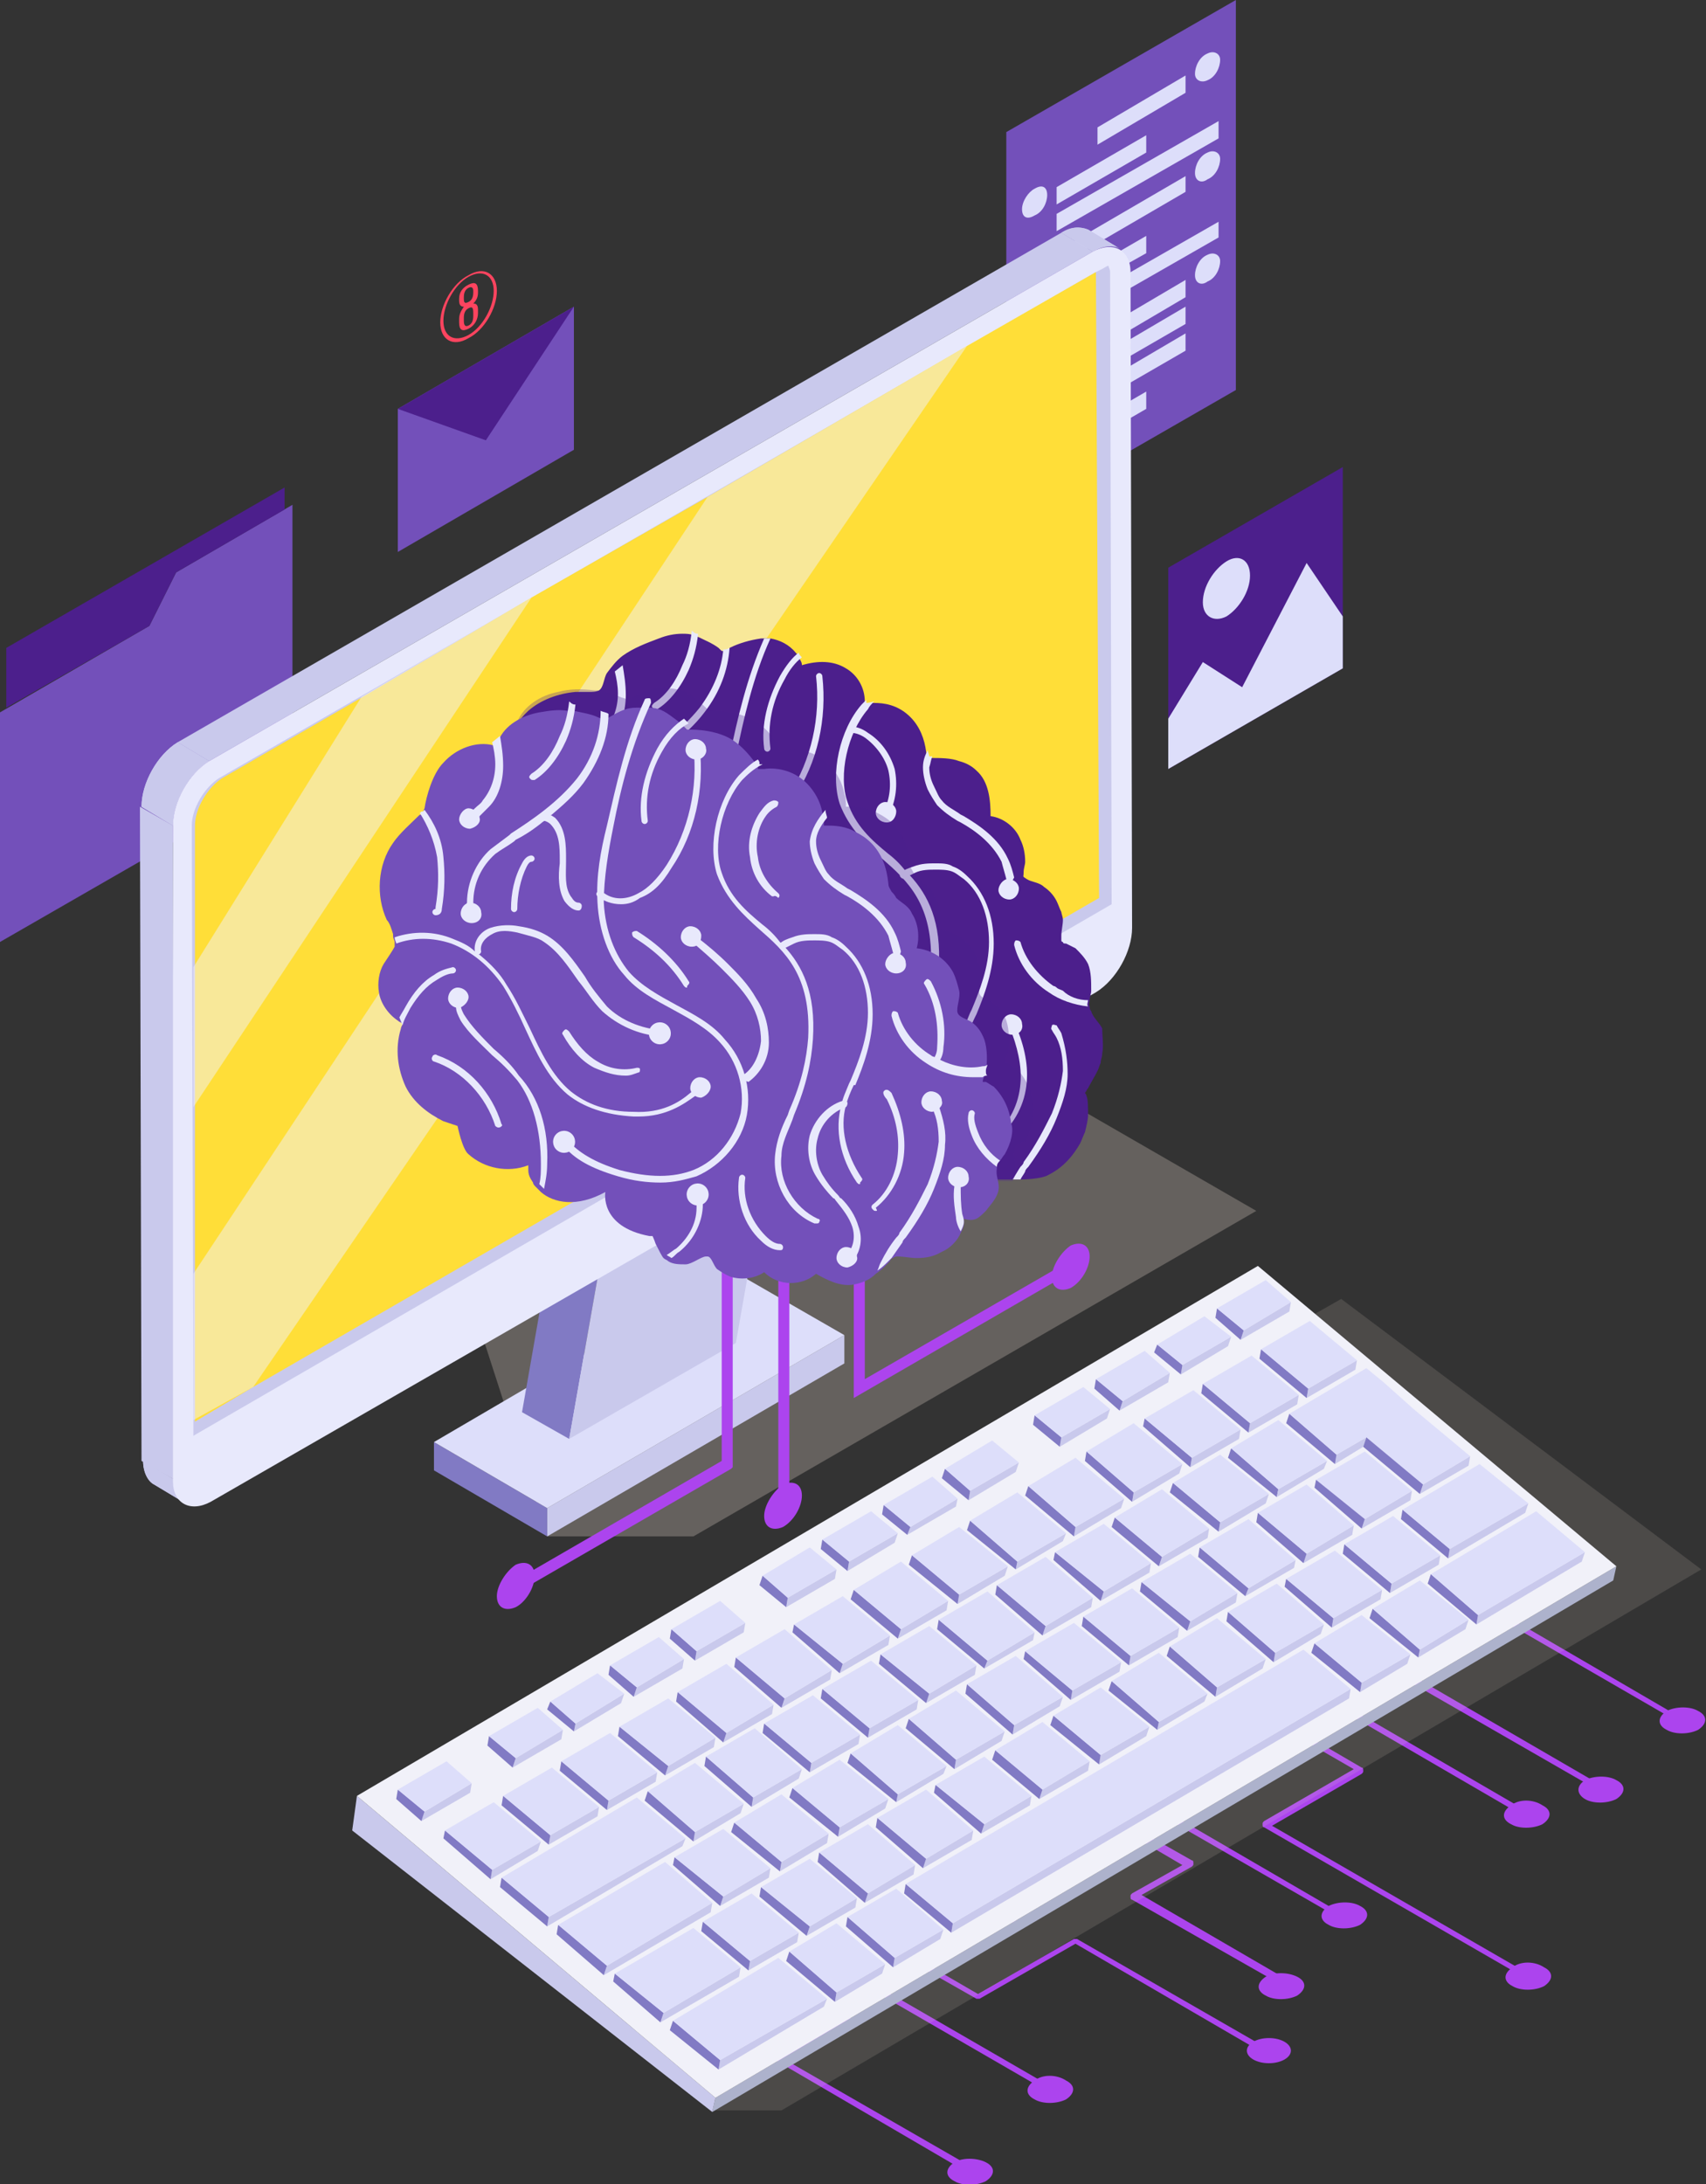<?xml version="1.0" encoding="utf-8"?>
<!-- Generator: Adobe Illustrator 25.4.1, SVG Export Plug-In . SVG Version: 6.00 Build 0)  -->
<svg version="1.1" id="Layer_1" xmlns="http://www.w3.org/2000/svg" xmlns:xlink="http://www.w3.org/1999/xlink" x="0px" y="0px"
	 viewBox="0 0 108.5 138.9" style="enable-background:new 0 0 108.5 138.9;" xml:space="preserve">
<rect x="0" y="0" width="108.5" height="138.9" fill="#333333" stroke="none"/>
<style type="text/css">
	.st0{fill:#AC44EE;}
	.st1{opacity:0.3;fill:#D9CDC1;}
	.st2{fill:#4C1F8C;}
	.st3{fill:#DDDEFA;}
	.st4{fill:#7350BA;}
	.st5{fill:#FF445F;}
	.st6{enable-background:new    ;}
	.st7{fill:#C9C9EC;}
	.st8{fill:#817AC4;}
	.st9{clip-path:url(#SVGID_00000067930178570123418960000013388418832392963988_);enable-background:new    ;}
	.st10{clip-path:url(#SVGID_00000005257199306605512340000014113341923489211294_);enable-background:new    ;}
	.st11{clip-path:url(#SVGID_00000074429957424103205210000012788705100143914664_);enable-background:new    ;}
	.st12{fill:#E8E9FC;}
	.st13{fill:#FFDE38;}
	.st14{opacity:0.5;}
	.st15{fill:#F1F1F9;}
	.st16{fill:#ADB2CC;}
	.st17{opacity:0.3;fill:#4C1F8C;}
</style>
<g>
	<g>
		<g>
			<path class="st0" d="M102.1,113.9c0,0.1-0.1,0.1-0.2,0.1c0,0-0.1,0-0.1,0l-1.1-0.7l-11.3-6.5c-0.1,0-0.1-0.1-0.1-0.2
				c0-0.1,0-0.1,0.1-0.2l4.2-2.4l-3.8-2.2l-0.6-0.4l0.4-0.2l0.6,0.4l3.9,2.2c0.1,0,0.1,0.1,0.1,0.2c0,0.1,0,0.1-0.1,0.2l-4.2,2.4
				l11.2,6.5l0.9,0.5C102.2,113.7,102.2,113.8,102.1,113.9z"/>
		</g>
		<g>
			<path class="st0" d="M62,138.1c0,0.1-0.1,0.1-0.2,0.1c0,0-0.1,0-0.1,0l-1.1-0.6L49.3,131c-0.1,0-0.1-0.1-0.1-0.2
				c0-0.1,0-0.1,0.1-0.2l4.2-2.4l-3.7-2.1l-0.6-0.4l0.4-0.2l0.6,0.4l3.8,2.2c0.1,0,0.1,0.1,0.1,0.2c0,0.1,0,0.1-0.1,0.2l-4.2,2.4
				l11.3,6.5l0.9,0.5C62,137.9,62,138,62,138.1z"/>
		</g>
		<g>
			<path class="st0" d="M81.9,126.2c0,0.1-0.1,0.1-0.2,0.1c0,0-0.1,0-0.1,0l-1-0.6l-8.6-4.9c-0.1,0-0.1-0.1-0.1-0.2
				c0-0.1,0-0.1,0.1-0.2l3.2-1.8l-2.9-1.7l-0.4-0.2l-2.4-1.4l-0.6-0.4l0.4-0.2L70,115l2.4,1.4l0.4,0.2l3,1.7c0.1,0,0.1,0.1,0.1,0.2
				c0,0.1,0,0.1-0.1,0.2l-3.2,1.8l8.6,5c0,0,0,0,0,0l0.7,0.4C81.9,126,81.9,126.1,81.9,126.2z"/>
		</g>
		<g>
			<path class="st0" d="M97.4,125.7c0,0.1-0.1,0.1-0.2,0.1c0,0-0.1,0-0.1,0l-1.1-0.6l-15.6-9c-0.1,0-0.1-0.1-0.1-0.2
				c0-0.1,0-0.1,0.1-0.2l5.7-3.3l-5.9-3.4l-0.6-0.4l0.4-0.2l0.6,0.4l6,3.5c0.1,0,0.1,0.1,0.1,0.2c0,0.1,0,0.1-0.1,0.2l-5.7,3.3
				l15.6,9l0.9,0.5C97.5,125.5,97.5,125.6,97.4,125.7z"/>
		</g>
		<g>
			<path class="st0" d="M80.7,130.4c0,0.1-0.1,0.1-0.2,0.1c0,0-0.1,0-0.1,0l-1-0.5l-11-6.4l-6.1,3.5c-0.1,0-0.1,0-0.2,0l-6.5-3.7
				l-0.6-0.4l0.4-0.2l0.6,0.4l6.2,3.6l6.1-3.5c0.1,0,0.1,0,0.2,0l11.3,6.5l0.8,0.4C80.7,130.2,80.8,130.3,80.7,130.4z"/>
		</g>
		<g>
			<path class="st0" d="M97.3,115.4c0,0.1-0.1,0.1-0.2,0.1c0,0-0.1,0-0.1,0l-1.1-0.6L83,107.4l-0.6-0.4l0.4-0.2l0.6,0.4l12.9,7.5
				l0.9,0.5C97.3,115.2,97.3,115.3,97.3,115.4z"/>
		</g>
		<g>
			<path class="st0" d="M107.2,109.5c0,0.1-0.1,0.1-0.2,0.1c0,0-0.1,0-0.1,0l-1.2-0.7l-12.8-7.4l-0.6-0.4l0.4-0.2l0.6,0.4l12.7,7.4
				l1,0.6C107.3,109.3,107.3,109.5,107.2,109.5z"/>
		</g>
		<g>
			<path class="st0" d="M85.7,122c0,0.1-0.1,0.1-0.2,0.1c0,0-0.1,0-0.1,0l-1.2-0.7l-9.9-5.7l-0.4-0.2l-2.4-1.4l-0.6-0.4l0.4-0.2
				l0.6,0.4l2.4,1.4l0.4,0.2l9.8,5.7l1,0.6C85.7,121.8,85.7,121.9,85.7,122z"/>
		</g>
		<g>
			<path class="st0" d="M67,132.9c0,0.1-0.1,0.1-0.2,0.1c0,0-0.1,0-0.1,0l-1.1-0.6c0,0,0,0,0,0l-12.8-7.4l-0.6-0.4l0.4-0.2l0.6,0.4
				l12.8,7.4l0.9,0.5C67,132.7,67,132.8,67,132.9z"/>
		</g>
		<g>
			<polygon class="st0" points="80.8,112 74.8,115.5 74.4,115.7 72.7,116.6 72.4,116.8 64.8,121.2 63.7,121.9 63.5,121.5 
				64.5,120.9 72,116.6 72.4,116.4 74,115.5 74.4,115.2 80,112 77.6,110.6 77,110.2 77.3,110 78,110.3 			"/>
		</g>
		<g>
			<path class="st0" d="M62.7,137.5c0.6,0.3,0.6,0.8,0,1.2c-0.6,0.3-1.5,0.3-2,0c-0.6-0.3-0.6-0.8,0-1.2
				C61.2,137.2,62.1,137.2,62.7,137.5z"/>
		</g>
		<g>
			<path class="st0" d="M67.8,132.3c0.6,0.3,0.6,0.8,0,1.2c-0.6,0.3-1.5,0.3-2,0c-0.6-0.3-0.6-0.8,0-1.2
				C66.3,131.9,67.2,131.9,67.8,132.3z"/>
		</g>
		<g>
			<path class="st0" d="M64.5,121c0.6,0.3,0.6,0.8,0,1.2c-0.6,0.3-1.5,0.3-2,0c-0.6-0.3-0.6-0.8,0-1.2C63,120.6,63.9,120.6,64.5,121
				z"/>
		</g>
		<g>
			<ellipse class="st0" cx="80.7" cy="130.4" rx="1.4" ry="0.8"/>
		</g>
		<g>
			<path class="st0" d="M82.5,125.7c0.6,0.3,0.6,0.8,0,1.2c-0.6,0.3-1.5,0.3-2,0c-0.6-0.3-0.6-0.8,0-1.2
				C81,125.4,81.9,125.4,82.5,125.7z"/>
		</g>
		<g>
			<path class="st0" d="M86.5,121.2c0.6,0.3,0.6,0.8,0,1.2c-0.6,0.3-1.5,0.3-2,0c-0.6-0.3-0.6-0.8,0-1.2
				C85.1,120.9,86,120.9,86.5,121.2z"/>
		</g>
		<g>
			<path class="st0" d="M98.2,125.1c0.6,0.3,0.6,0.8,0,1.2c-0.6,0.3-1.5,0.3-2,0c-0.6-0.3-0.6-0.8,0-1.2
				C96.7,124.7,97.6,124.7,98.2,125.1z"/>
		</g>
		<g>
			<path class="st0" d="M98.1,114.8c0.6,0.3,0.6,0.8,0,1.2c-0.6,0.3-1.5,0.3-2,0c-0.6-0.3-0.6-0.8,0-1.2
				C96.6,114.4,97.5,114.4,98.1,114.8z"/>
		</g>
		<g>
			<path class="st0" d="M102.8,113.2c0.6,0.3,0.6,0.8,0,1.2c-0.6,0.3-1.5,0.3-2,0s-0.6-0.8,0-1.2
				C101.4,112.9,102.3,112.9,102.8,113.2z"/>
		</g>
		<g>
			<path class="st0" d="M108,108.8c0.6,0.3,0.6,0.8,0,1.2c-0.6,0.3-1.5,0.3-2,0c-0.6-0.3-0.6-0.8,0-1.2
				C106.6,108.5,107.5,108.5,108,108.8z"/>
		</g>
	</g>
	<polygon class="st1" points="40.9,54.5 40.9,69.6 25.3,69.6 26.1,70.8 34.8,97.7 44.1,97.7 79.9,77 	"/>
	<g>
		<polygon class="st2" points="74.3,48.9 85.4,42.5 85.4,29.7 74.3,36.1 		"/>
		<polygon class="st3" points="76.5,42.1 79,43.7 83.1,35.8 85.4,39.2 85.4,42.5 74.3,48.9 74.3,45.7 		"/>
		<path class="st3" d="M76.5,38.3c0-1,0.7-2.1,1.5-2.6c0.8-0.5,1.5-0.1,1.5,0.9c0,1-0.7,2.1-1.5,2.6C77.2,39.6,76.5,39.2,76.5,38.3z
			"/>
	</g>
	<g>
		<polygon class="st4" points="0,59.9 18.6,49.2 18.6,32.1 11.2,36.4 9.5,39.8 0,45.3 		"/>
		<polygon class="st2" points="0.4,41.2 18.1,31 18.1,32.4 11.2,36.4 9.5,39.8 0.4,45 		"/>
	</g>
	<g>
		<polygon class="st4" points="64,33.2 78.6,24.8 78.6,0 64,8.4 		"/>
		<g>
			<polygon class="st3" points="69.8,9.2 75.4,5.9 75.4,4.8 69.8,8.1 			"/>
			<path class="st3" d="M76,4.7c0-0.5,0.3-1.1,0.8-1.3c0.4-0.2,0.8,0,0.8,0.4c0,0.5-0.3,1.1-0.8,1.3C76.4,5.3,76,5.1,76,4.7z"/>
			<polygon class="st3" points="65.1,18.2 75.4,12.2 75.4,11.2 65.1,17.2 			"/>
			<path class="st3" d="M76,11c0-0.5,0.3-1.1,0.8-1.3c0.4-0.2,0.8,0,0.8,0.4c0,0.5-0.3,1.1-0.8,1.3C76.4,11.7,76,11.5,76,11z"/>
			<path class="st3" d="M76,17.5c0-0.5,0.3-1.1,0.8-1.3c0.4-0.2,0.8,0,0.8,0.4c0,0.5-0.3,1.1-0.8,1.3C76.4,18.2,76,18,76,17.5z"/>
			<polygon class="st3" points="72.9,9.7 67.2,13 67.2,11.9 72.9,8.6 			"/>
			<polygon class="st3" points="77.5,8.8 67.2,14.7 67.2,13.6 77.5,7.7 			"/>
			<path class="st3" d="M66.6,12.4c0-0.5-0.3-0.7-0.8-0.4c-0.4,0.2-0.8,0.8-0.8,1.3c0,0.5,0.3,0.7,0.8,0.4
				C66.3,13.5,66.6,12.9,66.6,12.4z"/>
			<polygon class="st3" points="72.9,16.1 67.2,19.3 67.2,18.3 72.9,15 			"/>
			<polygon class="st3" points="77.5,15.1 67.2,21 67.2,20 77.5,14.1 			"/>
			<polygon class="st3" points="69.8,22.2 75.4,18.9 75.4,17.8 69.8,21.1 			"/>
			<polygon class="st3" points="65.2,26.5 75.4,20.6 75.4,19.5 65.2,25.5 			"/>
			<polygon class="st3" points="65.2,28.2 75.4,22.3 75.4,21.2 65.2,27.2 			"/>
			<path class="st3" d="M66.6,18.8c0-0.5-0.3-0.7-0.8-0.4c-0.4,0.2-0.8,0.8-0.8,1.3c0,0.5,0.3,0.7,0.8,0.4
				C66.3,19.9,66.6,19.3,66.6,18.8z"/>
			<polygon class="st3" points="72.9,26 67.2,29.3 67.2,28.2 72.9,24.9 			"/>
			<path class="st3" d="M66.6,28.7c0-0.5-0.3-0.7-0.8-0.4c-0.4,0.2-0.8,0.8-0.8,1.3c0,0.5,0.3,0.7,0.8,0.4
				C66.3,29.8,66.6,29.2,66.6,28.7z"/>
		</g>
	</g>
	<g>
		<g>
			<polygon class="st4" points="25.3,35.1 36.5,28.6 36.5,19.5 25.3,26 			"/>
			<polygon class="st2" points="36.5,19.5 25.3,26 30.9,28 			"/>
		</g>
		<g>
			<g>
				<g>
					<path class="st5" d="M29.8,18.1c0.4-0.2,0.6-0.1,0.6,0.4v0.1c0,0.3-0.1,0.5-0.3,0.7c0.2,0,0.3,0.1,0.3,0.4v0.2
						c0,0.4-0.2,0.8-0.6,1s-0.6,0.1-0.6-0.4v-0.2c0-0.3,0.1-0.5,0.3-0.8c-0.2,0-0.3-0.1-0.3-0.4v-0.1C29.2,18.6,29.4,18.3,29.8,18.1
						z M29.8,18.3c-0.2,0.1-0.3,0.3-0.3,0.6v0.1c0,0.3,0.1,0.3,0.3,0.2c0.2-0.1,0.3-0.3,0.3-0.6v-0.1C30.1,18.3,30,18.2,29.8,18.3z
						 M29.8,19.6c-0.2,0.1-0.3,0.3-0.3,0.6v0.2c0,0.3,0.1,0.4,0.3,0.3c0.2-0.1,0.3-0.3,0.3-0.6v-0.2C30.1,19.5,30,19.5,29.8,19.6z"
						/>
				</g>
			</g>
			<g>
				<path class="st5" d="M28,20.5c0-1.1,0.8-2.5,1.8-3c1-0.6,1.8-0.1,1.8,1c0,1.1-0.8,2.5-1.8,3C28.8,22.1,28,21.6,28,20.5z
					 M28.2,20.4c0,1,0.7,1.4,1.6,0.9c0.9-0.5,1.6-1.8,1.6-2.8s-0.7-1.4-1.6-0.9C28.9,18.1,28.2,19.4,28.2,20.4z"/>
			</g>
		</g>
	</g>
	<g>
		<g>
			<g class="st6">
				<g>
					<polygon class="st7" points="53.7,84.9 53.7,86.7 34.8,97.7 34.8,95.9 					"/>
				</g>
				<g>
					<polygon class="st8" points="34.8,95.9 34.8,97.7 27.6,93.5 27.6,91.7 					"/>
				</g>
				<g>
					<polygon class="st3" points="53.7,84.9 34.8,95.9 27.6,91.7 46.4,80.7 					"/>
				</g>
			</g>
		</g>
		<g>
			<g class="st6">
				<g>
					<polygon class="st8" points="36.2,91.5 33.2,89.8 36.9,68.7 39.9,70.5 					"/>
				</g>
				<g>
					<polygon class="st7" points="39.9,70.5 36.9,68.7 47.5,62.6 50.5,64.4 					"/>
				</g>
				<g>
					<polygon class="st7" points="50.5,64.4 46.8,85.4 36.2,91.5 39.9,70.5 					"/>
				</g>
			</g>
		</g>
		<g>
			<g class="st6">
				<g class="st6">
					<defs>
						<path id="SVGID_1_" class="st6" d="M69.2,14.6l2,1.2c-0.4-0.2-1-0.2-1.7,0.2l-2-1.2C68.1,14.4,68.7,14.4,69.2,14.6z"/>
					</defs>
					<use xlink:href="#SVGID_1_"  style="overflow:visible;fill:#C9C9EC;"/>
					<clipPath id="SVGID_00000134229436050843100300000011355476850048970426_">
						<use xlink:href="#SVGID_1_"  style="overflow:visible;"/>
					</clipPath>
					<g style="clip-path:url(#SVGID_00000134229436050843100300000011355476850048970426_);enable-background:new    ;">
						<path class="st7" d="M69.5,16l-2-1.2c0.7-0.4,1.2-0.4,1.7-0.2l2,1.2C70.8,15.5,70.2,15.6,69.5,16L69.5,16z"/>
					</g>
				</g>
				<g class="st6">
					<defs>
						<path id="SVGID_00000033341294175285919880000016524396244062875819_" class="st6" d="M11.8,95.6l-2-1.2
							c-0.4-0.2-0.7-0.8-0.7-1.5l2,1.2C11.1,94.9,11.4,95.4,11.8,95.6z"/>
					</defs>
					<use xlink:href="#SVGID_00000033341294175285919880000016524396244062875819_"  style="overflow:visible;fill:#C9C9EC;"/>
					<clipPath id="SVGID_00000084525295964769818010000011408259379075215747_">
						<use xlink:href="#SVGID_00000033341294175285919880000016524396244062875819_"  style="overflow:visible;"/>
					</clipPath>
					<g style="clip-path:url(#SVGID_00000084525295964769818010000011408259379075215747_);enable-background:new    ;">
						<path class="st7" d="M11.8,95.6l-2-1.2c-0.4-0.2-0.7-0.8-0.7-1.5l2,1.2C11.1,94.9,11.4,95.4,11.8,95.6L11.8,95.6z"/>
					</g>
				</g>
				<g>
					<polygon class="st7" points="11.1,94.1 9,92.9 8.9,51.3 11,52.5 					"/>
				</g>
				<g>
					<polygon class="st7" points="13.3,48.4 11.3,47.2 67.5,14.8 69.5,16 					"/>
				</g>
				<g class="st6">
					<defs>
						<path id="SVGID_00000023991050882828330790000000200905590099951277_" class="st6" d="M11,52.5l-2-1.2c0-1.5,1-3.3,2.3-4.1
							l2,1.2C12,49.2,11,51,11,52.5z"/>
					</defs>
					<use xlink:href="#SVGID_00000023991050882828330790000000200905590099951277_"  style="overflow:visible;fill:#C9C9EC;"/>
					<clipPath id="SVGID_00000164505281299272567720000001758771786837169040_">
						<use xlink:href="#SVGID_00000023991050882828330790000000200905590099951277_"  style="overflow:visible;"/>
					</clipPath>
					<g style="clip-path:url(#SVGID_00000164505281299272567720000001758771786837169040_);enable-background:new    ;">
						<path class="st7" d="M11,52.5l-2-1.2c0-1.5,1-3.3,2.3-4.1l2,1.2C12,49.2,11,51,11,52.5L11,52.5z"/>
					</g>
				</g>
				<path class="st12" d="M69.5,16c1.3-0.7,2.4-0.1,2.4,1.3L72,59c0,1.5-1,3.3-2.3,4.1L13.4,95.5c-1.3,0.7-2.4,0.1-2.4-1.3L11,52.5
					c0-1.5,1-3.3,2.3-4.1L69.5,16z"/>
			</g>
		</g>
		<g>
			<path class="st12" d="M12.3,91.3l0,2.8c0,0.2,0,0.4,0.1,0.4c0.1,0,0.2,0,0.4-0.2L69,61.9c0.9-0.5,1.7-1.9,1.7-3l0-1.4L12.3,91.3z
				"/>
			<path class="st7" d="M70.7,57.5L12.3,91.3l0-0.9l-0.1-37.9c0-1.1,0.8-2.4,1.7-3l55.8-32.2l0.4-0.2c0.2-0.1,0.3-0.2,0.4-0.2
				c0,0.1,0.1,0.2,0.1,0.4L70.7,57.5z"/>
			<path class="st13" d="M69.9,57.1L16.1,88.2l-3.7,2.2l0-9.3l0-10.7l0-8.8l0-9.1c0-1.1,0.8-2.4,1.7-3l9-5.2L33.8,38h0L45,31.6
				L61.5,22l8.2-4.7L69.9,57.1z"/>
		</g>
		<g class="st14">
			<polygon class="st15" points="33.8,38 12.3,70.4 12.3,61.5 23,44.3 			"/>
		</g>
		<g class="st14">
			<polygon class="st15" points="61.5,22 16.1,88.2 12.3,90.3 12.3,81 45,31.6 			"/>
		</g>
	</g>
	<g>
		<g class="st14">
			<polygon class="st1" points="108.2,99.8 49.7,134.2 45.3,134.2 27.2,115.5 85.3,82.6 			"/>
		</g>
		<g>
			<g class="st6">
				<g>
					<polygon class="st16" points="102.8,99.6 102.6,100.5 45.3,134.3 45.5,133.4 					"/>
				</g>
				<g>
					<polygon class="st7" points="45.5,133.4 45.3,134.3 22.4,116.4 22.7,114.2 					"/>
				</g>
				<g>
					<polygon class="st15" points="102.8,99.6 45.5,133.4 22.7,114.2 80,80.5 					"/>
				</g>
			</g>
		</g>
		<g>
			<g class="st6">
				<g>
					<polygon class="st7" points="82.1,82.8 82,83.4 78.9,85.2 79.1,84.6 					"/>
				</g>
				<g>
					<polygon class="st8" points="79.1,84.6 78.9,85.2 77.3,83.8 77.4,83.2 					"/>
				</g>
				<g>
					<polygon class="st3" points="82.1,82.8 79.1,84.6 77.4,83.2 80.5,81.4 					"/>
				</g>
			</g>
			<g class="st6">
				<g>
					<polygon class="st7" points="86.3,86.5 86.2,87.1 83.1,88.9 83.2,88.3 					"/>
				</g>
				<g>
					<polygon class="st8" points="83.2,88.3 83.1,88.9 80.1,86.4 80.2,85.8 					"/>
				</g>
				<g>
					<polygon class="st3" points="86.3,86.5 83.2,88.3 80.2,85.8 83.3,84 					"/>
				</g>
			</g>
			<g class="st6">
				<g>
					<polygon class="st7" points="78.3,85 78.1,85.6 75.1,87.4 75.2,86.8 					"/>
				</g>
				<g>
					<polygon class="st8" points="75.2,86.8 75.1,87.4 73.4,86 73.6,85.5 					"/>
				</g>
				<g>
					<polygon class="st3" points="78.3,85 75.2,86.8 73.6,85.5 76.6,83.7 					"/>
				</g>
			</g>
			<g class="st6">
				<g>
					<polygon class="st7" points="82.6,88.7 82.5,89.3 79.4,91.1 79.5,90.5 					"/>
				</g>
				<g>
					<polygon class="st8" points="79.5,90.5 79.4,91.1 76.4,88.6 76.5,88 					"/>
				</g>
				<g>
					<polygon class="st3" points="82.6,88.7 79.5,90.5 76.5,88 79.6,86.2 					"/>
				</g>
			</g>
			<g class="st6">
				<g>
					<polygon class="st7" points="74.4,87.3 74.3,87.9 71.2,89.7 71.4,89.1 					"/>
				</g>
				<g>
					<polygon class="st8" points="71.4,89.1 71.2,89.7 69.6,88.3 69.7,87.7 					"/>
				</g>
				<g>
					<polygon class="st3" points="74.4,87.3 71.4,89.1 69.7,87.7 72.8,85.9 					"/>
				</g>
			</g>
			<g class="st6">
				<g>
					<polygon class="st7" points="78.9,90.9 78.8,91.5 75.7,93.3 75.8,92.7 					"/>
				</g>
				<g>
					<polygon class="st8" points="75.8,92.7 75.7,93.3 72.7,90.7 72.8,90.2 					"/>
				</g>
				<g>
					<polygon class="st3" points="78.9,90.9 75.8,92.7 72.8,90.2 75.9,88.4 					"/>
				</g>
			</g>
			<g class="st6">
				<g>
					<polygon class="st7" points="70.6,89.6 70.4,90.2 67.4,92 67.5,91.4 					"/>
				</g>
				<g>
					<polygon class="st8" points="67.5,91.4 67.4,92 65.7,90.6 65.8,90 					"/>
				</g>
				<g>
					<polygon class="st3" points="70.6,89.6 67.5,91.4 65.8,90 68.9,88.2 					"/>
				</g>
			</g>
			<g class="st6">
				<g>
					<polygon class="st7" points="75.2,93.1 75,93.7 72,95.5 72.1,94.9 					"/>
				</g>
				<g>
					<polygon class="st8" points="72.1,94.9 72,95.5 69,92.9 69.1,92.3 					"/>
				</g>
				<g>
					<polygon class="st3" points="75.2,93.1 72.1,94.9 69.1,92.3 72.1,90.5 					"/>
				</g>
			</g>
			<g class="st6">
				<g>
					<polygon class="st7" points="71.5,95.3 71.3,95.9 68.3,97.7 68.4,97.1 					"/>
				</g>
				<g>
					<polygon class="st8" points="68.4,97.1 68.3,97.7 65.2,95.1 65.4,94.5 					"/>
				</g>
				<g>
					<polygon class="st3" points="71.5,95.3 68.4,97.1 65.4,94.5 68.4,92.7 					"/>
				</g>
			</g>
			<g class="st6">
				<g>
					<polygon class="st7" points="64.8,93 64.6,93.6 61.6,95.4 61.7,94.8 					"/>
				</g>
				<g>
					<polygon class="st8" points="61.7,94.8 61.6,95.4 59.9,94 60.1,93.4 					"/>
				</g>
				<g>
					<polygon class="st3" points="64.8,93 61.7,94.8 60.1,93.4 63.1,91.6 					"/>
				</g>
			</g>
			<g class="st6">
				<g>
					<polygon class="st7" points="67.8,97.5 67.6,98 64.6,99.8 64.7,99.3 					"/>
				</g>
				<g>
					<polygon class="st8" points="64.7,99.3 64.6,99.8 61.5,97.3 61.7,96.7 					"/>
				</g>
				<g>
					<polygon class="st3" points="67.8,97.5 64.7,99.3 61.7,96.7 64.7,94.9 					"/>
				</g>
			</g>
			<g class="st6">
				<g>
					<polygon class="st7" points="60.9,95.3 60.8,95.8 57.7,97.6 57.9,97.1 					"/>
				</g>
				<g>
					<polygon class="st8" points="57.9,97.1 57.7,97.6 56.1,96.3 56.2,95.7 					"/>
				</g>
				<g>
					<polygon class="st3" points="60.9,95.3 57.9,97.1 56.2,95.7 59.3,93.9 					"/>
				</g>
			</g>
			<g class="st6">
				<g>
					<polygon class="st7" points="64.1,99.6 63.9,100.2 60.9,102 61,101.4 					"/>
				</g>
				<g>
					<polygon class="st8" points="61,101.4 60.9,102 57.8,99.5 58,98.9 					"/>
				</g>
				<g>
					<polygon class="st3" points="64.1,99.6 61,101.4 58,98.9 61,97.1 					"/>
				</g>
			</g>
			<g class="st6">
				<g>
					<polygon class="st7" points="57.1,97.5 56.9,98.1 53.9,99.9 54,99.3 					"/>
				</g>
				<g>
					<polygon class="st8" points="54,99.3 53.9,99.9 52.2,98.5 52.3,97.9 					"/>
				</g>
				<g>
					<polygon class="st3" points="57.1,97.5 54,99.3 52.3,97.9 55.4,96.1 					"/>
				</g>
			</g>
			<g class="st6">
				<g>
					<polygon class="st7" points="60.3,101.8 60.2,102.4 57.1,104.2 57.3,103.6 					"/>
				</g>
				<g>
					<polygon class="st8" points="57.3,103.6 57.1,104.2 54.1,101.7 54.3,101.1 					"/>
				</g>
				<g>
					<polygon class="st3" points="60.3,101.8 57.3,103.6 54.3,101.1 57.3,99.3 					"/>
				</g>
			</g>
			<g class="st6">
				<g>
					<polygon class="st7" points="53.2,99.8 53.1,100.4 50,102.2 50.1,101.6 					"/>
				</g>
				<g>
					<polygon class="st8" points="50.1,101.6 50,102.2 48.3,100.8 48.5,100.2 					"/>
				</g>
				<g>
					<polygon class="st3" points="53.2,99.8 50.1,101.6 48.5,100.2 51.5,98.4 					"/>
				</g>
			</g>
			<g class="st6">
				<g>
					<polygon class="st7" points="56.6,104 56.5,104.6 53.4,106.4 53.6,105.8 					"/>
				</g>
				<g>
					<polygon class="st8" points="53.6,105.8 53.4,106.4 50.4,103.8 50.5,103.3 					"/>
				</g>
				<g>
					<polygon class="st3" points="56.6,104 53.6,105.8 50.5,103.3 53.6,101.5 					"/>
				</g>
			</g>
			<g class="st6">
				<g>
					<polygon class="st7" points="47.4,103.2 47.3,103.8 44.2,105.6 44.3,105 					"/>
				</g>
				<g>
					<polygon class="st8" points="44.3,105 44.2,105.6 42.6,104.2 42.7,103.6 					"/>
				</g>
				<g>
					<polygon class="st3" points="47.4,103.2 44.3,105 42.7,103.6 45.8,101.8 					"/>
				</g>
			</g>
			<g class="st6">
				<g>
					<polygon class="st7" points="52.9,106.2 52.8,106.8 49.7,108.6 49.9,108 					"/>
				</g>
				<g>
					<polygon class="st8" points="49.9,108 49.7,108.6 46.7,106 46.8,105.4 					"/>
				</g>
				<g>
					<polygon class="st3" points="52.9,106.2 49.9,108 46.8,105.4 49.9,103.6 					"/>
				</g>
			</g>
			<g class="st6">
				<g>
					<polygon class="st7" points="43.5,105.5 43.4,106.1 40.3,107.9 40.5,107.3 					"/>
				</g>
				<g>
					<polygon class="st8" points="40.5,107.3 40.3,107.9 38.7,106.5 38.8,105.9 					"/>
				</g>
				<g>
					<polygon class="st3" points="43.5,105.5 40.5,107.3 38.8,105.9 41.9,104.1 					"/>
				</g>
			</g>
			<g class="st6">
				<g>
					<polygon class="st7" points="49.2,108.4 49.1,109 46,110.8 46.2,110.2 					"/>
				</g>
				<g>
					<polygon class="st8" points="46.2,110.2 46,110.8 43,108.2 43.1,107.6 					"/>
				</g>
				<g>
					<polygon class="st3" points="49.2,108.4 46.2,110.2 43.1,107.6 46.2,105.8 					"/>
				</g>
			</g>
			<g class="st6">
				<g>
					<polygon class="st7" points="39.7,107.7 39.5,108.3 36.5,110.1 36.6,109.6 					"/>
				</g>
				<g>
					<polygon class="st8" points="36.6,109.6 36.5,110.1 34.8,108.7 35,108.2 					"/>
				</g>
				<g>
					<polygon class="st3" points="39.7,107.7 36.6,109.6 35,108.2 38,106.4 					"/>
				</g>
			</g>
			<g class="st6">
				<g>
					<polygon class="st7" points="45.5,110.5 45.4,111.1 42.3,112.9 42.5,112.3 					"/>
				</g>
				<g>
					<polygon class="st8" points="42.5,112.3 42.3,112.9 39.3,110.4 39.4,109.8 					"/>
				</g>
				<g>
					<polygon class="st3" points="45.5,110.5 42.5,112.3 39.4,109.8 42.5,108 					"/>
				</g>
			</g>
			<g class="st6">
				<g>
					<polygon class="st7" points="35.8,110 35.7,110.6 32.6,112.4 32.8,111.8 					"/>
				</g>
				<g>
					<polygon class="st8" points="32.8,111.8 32.6,112.4 31,111 31.1,110.4 					"/>
				</g>
				<g>
					<polygon class="st3" points="35.8,110 32.8,111.8 31.1,110.4 34.2,108.6 					"/>
				</g>
			</g>
			<g class="st6">
				<g>
					<polygon class="st7" points="41.8,112.7 41.7,113.3 38.6,115.1 38.7,114.5 					"/>
				</g>
				<g>
					<polygon class="st8" points="38.7,114.5 38.6,115.1 35.6,112.6 35.7,112 					"/>
				</g>
				<g>
					<polygon class="st3" points="41.8,112.7 38.7,114.5 35.7,112 38.8,110.2 					"/>
				</g>
			</g>
			<g class="st6">
				<g>
					<polygon class="st7" points="38.1,114.9 38,115.5 34.9,117.3 35,116.7 					"/>
				</g>
				<g>
					<polygon class="st8" points="35,116.7 34.9,117.3 31.9,114.8 32,114.2 					"/>
				</g>
				<g>
					<polygon class="st3" points="38.1,114.9 35,116.7 32,114.2 35.1,112.4 					"/>
				</g>
			</g>
			<g class="st6">
				<g>
					<polygon class="st7" points="30,113.4 29.9,114 26.8,115.8 27,115.2 					"/>
				</g>
				<g>
					<polygon class="st8" points="27,115.2 26.8,115.8 25.2,114.4 25.3,113.8 					"/>
				</g>
				<g>
					<polygon class="st3" points="30,113.4 27,115.2 25.3,113.8 28.4,112 					"/>
				</g>
			</g>
			<g class="st6">
				<g>
					<polygon class="st7" points="34.4,117.1 34.2,117.7 31.2,119.5 31.3,118.9 					"/>
				</g>
				<g>
					<polygon class="st8" points="31.3,118.9 31.2,119.5 28.2,116.9 28.3,116.4 					"/>
				</g>
				<g>
					<polygon class="st3" points="34.4,117.1 31.3,118.9 28.3,116.4 31.4,114.6 					"/>
				</g>
			</g>
			<g class="st6">
				<g>
					<polygon class="st7" points="86.9,91.4 86.7,92 84.9,93.1 85,92.5 					"/>
				</g>
				<g>
					<polygon class="st8" points="85,92.5 84.9,93.1 81.8,90.5 82,89.9 					"/>
				</g>
				<g>
					<polygon class="st7" points="93.5,92.6 93.4,93.2 90.3,95 90.5,94.4 					"/>
				</g>
				<g>
					<polygon class="st3" points="93.5,92.6 90.5,94.4 86.9,91.4 85,92.5 82,89.9 86.9,87 88,87.9 89.9,89.6 					"/>
				</g>
				<g>
					<polygon class="st8" points="90.5,94.4 90.3,95 86.7,92 86.9,91.4 					"/>
				</g>
				<g>
					<polygon class="st8" points="81.3,94.7 81.2,95.2 78.1,92.7 78.3,92.1 					"/>
				</g>
				<g>
					<polygon class="st7" points="84.4,92.9 84.2,93.4 81.2,95.2 81.3,94.7 					"/>
				</g>
				<g>
					<polygon class="st3" points="84.4,92.9 81.3,94.7 78.3,92.1 81.3,90.3 					"/>
				</g>
				<g>
					<polygon class="st7" points="89.8,94.8 89.7,95.4 86.6,97.2 86.8,96.6 					"/>
				</g>
				<g>
					<polygon class="st3" points="89.8,94.8 86.8,96.6 83.7,94.1 86.8,92.3 					"/>
				</g>
				<g>
					<polygon class="st8" points="86.8,96.6 86.6,97.2 83.6,94.6 83.7,94.1 					"/>
				</g>
			</g>
			<g class="st6">
				<g>
					<polygon class="st7" points="80.7,95 80.5,95.6 77.5,97.4 77.6,96.8 					"/>
				</g>
				<g>
					<polygon class="st8" points="77.6,96.8 77.5,97.4 74.4,94.9 74.6,94.3 					"/>
				</g>
				<g>
					<polygon class="st3" points="80.7,95 77.6,96.8 74.6,94.3 77.6,92.5 					"/>
				</g>
			</g>
			<g class="st6">
				<g>
					<polygon class="st7" points="76.9,97.2 76.8,97.8 73.7,99.6 73.9,99 					"/>
				</g>
				<g>
					<polygon class="st8" points="73.9,99 73.7,99.6 70.7,97.1 70.9,96.5 					"/>
				</g>
				<g>
					<polygon class="st3" points="76.9,97.2 73.9,99 70.9,96.5 73.9,94.7 					"/>
				</g>
			</g>
			<g class="st6">
				<g>
					<polygon class="st7" points="73.2,99.4 73.1,100 70,101.8 70.2,101.2 					"/>
				</g>
				<g>
					<polygon class="st8" points="70.2,101.2 70,101.8 67,99.2 67.1,98.7 					"/>
				</g>
				<g>
					<polygon class="st3" points="73.2,99.4 70.2,101.2 67.1,98.7 70.2,96.9 					"/>
				</g>
			</g>
			<g class="st6">
				<g>
					<polygon class="st7" points="69.5,101.6 69.4,102.2 66.3,104 66.5,103.4 					"/>
				</g>
				<g>
					<polygon class="st8" points="66.5,103.4 66.3,104 63.3,101.4 63.4,100.8 					"/>
				</g>
				<g>
					<polygon class="st3" points="69.5,101.6 66.5,103.4 63.4,100.8 66.5,99 					"/>
				</g>
			</g>
			<g class="st6">
				<g>
					<polygon class="st7" points="86.1,97 86,97.6 82.9,99.4 83.1,98.8 					"/>
				</g>
				<g>
					<polygon class="st8" points="83.1,98.8 82.9,99.4 79.9,96.8 80,96.2 					"/>
				</g>
				<g>
					<polygon class="st3" points="86.1,97 83.1,98.8 80,96.2 83.1,94.4 					"/>
				</g>
			</g>
			<g class="st6">
				<g>
					<polygon class="st7" points="82.4,99.2 82.3,99.7 79.2,101.5 79.4,101 					"/>
				</g>
				<g>
					<polygon class="st8" points="79.4,101 79.2,101.5 76.2,99 76.3,98.4 					"/>
				</g>
				<g>
					<polygon class="st3" points="82.4,99.2 79.4,101 76.3,98.4 79.4,96.6 					"/>
				</g>
			</g>
			<g class="st6">
				<g>
					<polygon class="st7" points="78.7,101.3 78.6,101.9 75.5,103.7 75.7,103.1 					"/>
				</g>
				<g>
					<polygon class="st8" points="75.7,103.1 75.5,103.7 72.5,101.2 72.6,100.6 					"/>
				</g>
				<g>
					<polygon class="st3" points="78.7,101.3 75.7,103.1 72.6,100.6 75.7,98.8 					"/>
				</g>
			</g>
			<g class="st6">
				<g>
					<polygon class="st7" points="75,103.5 74.9,104.1 71.8,105.9 71.9,105.3 					"/>
				</g>
				<g>
					<polygon class="st8" points="71.9,105.3 71.8,105.9 68.8,103.4 68.9,102.8 					"/>
				</g>
				<g>
					<polygon class="st3" points="75,103.5 71.9,105.3 68.9,102.8 72,101 					"/>
				</g>
			</g>
			<g class="st6">
				<g>
					<polygon class="st7" points="65.8,103.8 65.7,104.3 62.6,106.1 62.8,105.6 					"/>
				</g>
				<g>
					<polygon class="st8" points="62.8,105.6 62.6,106.1 59.6,103.6 59.7,103 					"/>
				</g>
				<g>
					<polygon class="st3" points="65.8,103.8 62.8,105.6 59.7,103 62.8,101.2 					"/>
				</g>
			</g>
			<g class="st6">
				<g>
					<polygon class="st7" points="71.3,105.7 71.2,106.3 68.1,108.1 68.2,107.5 					"/>
				</g>
				<g>
					<polygon class="st8" points="68.2,107.5 68.1,108.1 65.1,105.5 65.2,105 					"/>
				</g>
				<g>
					<polygon class="st3" points="71.3,105.7 68.2,107.5 65.2,105 68.3,103.2 					"/>
				</g>
			</g>
			<g class="st6">
				<g>
					<polygon class="st7" points="62.1,105.9 62,106.5 58.9,108.3 59.1,107.7 					"/>
				</g>
				<g>
					<polygon class="st8" points="59.1,107.7 58.9,108.3 55.9,105.8 56,105.2 					"/>
				</g>
				<g>
					<polygon class="st3" points="62.1,105.9 59.1,107.7 56,105.2 59.1,103.4 					"/>
				</g>
			</g>
			<g class="st6">
				<g>
					<polygon class="st7" points="67.6,107.9 67.4,108.5 64.4,110.3 64.5,109.7 					"/>
				</g>
				<g>
					<polygon class="st8" points="64.5,109.7 64.4,110.3 61.4,107.7 61.5,107.1 					"/>
				</g>
				<g>
					<polygon class="st3" points="67.6,107.9 64.5,109.7 61.5,107.1 64.6,105.3 					"/>
				</g>
			</g>
			<g class="st6">
				<g>
					<polygon class="st7" points="58.4,108.1 58.3,108.7 55.2,110.5 55.3,109.9 					"/>
				</g>
				<g>
					<polygon class="st8" points="55.3,109.9 55.2,110.5 52.2,108 52.3,107.4 					"/>
				</g>
				<g>
					<polygon class="st3" points="58.4,108.1 55.3,109.9 52.3,107.4 55.4,105.6 					"/>
				</g>
			</g>
			<g class="st6">
				<g>
					<polygon class="st7" points="63.9,110.1 63.7,110.7 60.7,112.5 60.8,111.9 					"/>
				</g>
				<g>
					<polygon class="st8" points="60.8,111.9 60.7,112.5 57.6,109.9 57.8,109.3 					"/>
				</g>
				<g>
					<polygon class="st3" points="63.9,110.1 60.8,111.9 57.8,109.3 60.8,107.5 					"/>
				</g>
			</g>
			<g class="st6">
				<g>
					<polygon class="st7" points="54.7,110.3 54.6,110.9 51.5,112.7 51.6,112.1 					"/>
				</g>
				<g>
					<polygon class="st8" points="51.6,112.1 51.5,112.7 48.5,110.2 48.6,109.6 					"/>
				</g>
				<g>
					<polygon class="st3" points="54.7,110.3 51.6,112.1 48.6,109.6 51.7,107.8 					"/>
				</g>
			</g>
			<g class="st6">
				<g>
					<polygon class="st7" points="60.2,112.3 60,112.8 57,114.6 57.1,114.1 					"/>
				</g>
				<g>
					<polygon class="st8" points="57.1,114.1 57,114.6 53.9,112.1 54.1,111.5 					"/>
				</g>
				<g>
					<polygon class="st3" points="60.2,112.3 57.1,114.1 54.1,111.5 57.1,109.7 					"/>
				</g>
			</g>
			<g class="st6">
				<g>
					<polygon class="st7" points="51,112.5 50.8,113.1 47.8,114.9 47.9,114.3 					"/>
				</g>
				<g>
					<polygon class="st8" points="47.9,114.3 47.8,114.9 44.8,112.3 44.9,111.7 					"/>
				</g>
				<g>
					<polygon class="st3" points="51,112.5 47.9,114.3 44.9,111.7 48,109.9 					"/>
				</g>
			</g>
			<g class="st6">
				<g>
					<polygon class="st7" points="56.5,114.4 56.3,115 53.3,116.8 53.4,116.2 					"/>
				</g>
				<g>
					<polygon class="st8" points="53.4,116.2 53.3,116.8 50.2,114.3 50.4,113.7 					"/>
				</g>
				<g>
					<polygon class="st3" points="56.5,114.4 53.4,116.2 50.4,113.7 53.4,111.9 					"/>
				</g>
			</g>
			<g class="st6">
				<g>
					<polygon class="st7" points="47.3,114.7 47.1,115.3 44.1,117.1 44.2,116.5 					"/>
				</g>
				<g>
					<polygon class="st8" points="44.2,116.5 44.1,117.1 41,114.5 41.2,113.9 					"/>
				</g>
				<g>
					<polygon class="st3" points="47.3,114.7 44.2,116.5 41.2,113.9 44.2,112.1 					"/>
				</g>
			</g>
			<g class="st6">
				<g>
					<polygon class="st7" points="52.7,116.6 52.6,117.2 49.6,119 49.7,118.4 					"/>
				</g>
				<g>
					<polygon class="st8" points="49.7,118.4 49.6,119 46.5,116.5 46.7,115.9 					"/>
				</g>
				<g>
					<polygon class="st3" points="52.7,116.6 49.7,118.4 46.7,115.9 49.7,114.1 					"/>
				</g>
			</g>
			<g class="st6">
				<g>
					<polygon class="st7" points="43.6,116.9 43.4,117.4 34.8,122.5 34.9,121.9 					"/>
				</g>
				<g>
					<polygon class="st8" points="34.9,121.9 34.8,122.5 31.8,120 31.9,119.4 					"/>
				</g>
				<g>
					<polygon class="st3" points="43.6,116.9 34.9,121.9 31.9,119.4 40.5,114.3 					"/>
				</g>
			</g>
			<g class="st6">
				<g>
					<polygon class="st7" points="49,118.8 48.9,119.4 45.8,121.2 46,120.6 					"/>
				</g>
				<g>
					<polygon class="st8" points="46,120.6 45.8,121.2 42.8,118.6 42.9,118.1 					"/>
				</g>
				<g>
					<polygon class="st3" points="49,118.8 46,120.6 42.9,118.1 46,116.3 					"/>
				</g>
			</g>
			<g class="st6">
				<g>
					<polygon class="st7" points="97.2,95.6 97,96.2 92.1,99.1 92.2,98.5 					"/>
				</g>
				<g>
					<polygon class="st8" points="92.2,98.5 92.1,99.1 89.1,96.6 89.2,96 					"/>
				</g>
				<g>
					<polygon class="st3" points="97.2,95.6 92.2,98.5 89.2,96 94.1,93.1 					"/>
				</g>
			</g>
			<g class="st6">
				<g>
					<polygon class="st7" points="91.6,98.9 91.5,99.5 88.4,101.3 88.5,100.7 					"/>
				</g>
				<g>
					<polygon class="st8" points="88.5,100.7 88.4,101.3 85.4,98.8 85.5,98.2 					"/>
				</g>
				<g>
					<polygon class="st3" points="91.6,98.9 88.5,100.7 85.5,98.2 88.6,96.4 					"/>
				</g>
			</g>
			<g class="st6">
				<g>
					<polygon class="st7" points="87.9,101.1 87.8,101.7 84.7,103.5 84.8,102.9 					"/>
				</g>
				<g>
					<polygon class="st8" points="84.8,102.9 84.7,103.5 81.7,100.9 81.8,100.4 					"/>
				</g>
				<g>
					<polygon class="st3" points="87.9,101.1 84.8,102.9 81.8,100.4 84.9,98.6 					"/>
				</g>
			</g>
			<g class="st6">
				<g>
					<polygon class="st7" points="84.2,103.3 84,103.9 81,105.7 81.1,105.1 					"/>
				</g>
				<g>
					<polygon class="st8" points="81.1,105.1 81,105.7 78,103.1 78.1,102.5 					"/>
				</g>
				<g>
					<polygon class="st3" points="84.2,103.3 81.1,105.1 78.1,102.5 81.2,100.7 					"/>
				</g>
			</g>
			<g class="st6">
				<g>
					<polygon class="st7" points="80.5,105.5 80.3,106.1 77.3,107.9 77.4,107.3 					"/>
				</g>
				<g>
					<polygon class="st8" points="77.4,107.3 77.3,107.9 74.2,105.3 74.4,104.7 					"/>
				</g>
				<g>
					<polygon class="st3" points="80.5,105.5 77.4,107.3 74.4,104.7 77.4,102.9 					"/>
				</g>
			</g>
			<g class="st6">
				<g>
					<polygon class="st7" points="76.8,107.7 76.6,108.2 73.6,110 73.7,109.5 					"/>
				</g>
				<g>
					<polygon class="st8" points="73.7,109.5 73.6,110 70.5,107.5 70.7,106.9 					"/>
				</g>
				<g>
					<polygon class="st3" points="76.8,107.7 73.7,109.5 70.7,106.9 73.7,105.1 					"/>
				</g>
			</g>
			<g class="st6">
				<g>
					<polygon class="st7" points="73.1,109.8 72.9,110.4 69.9,112.2 70,111.6 					"/>
				</g>
				<g>
					<polygon class="st8" points="70,111.6 69.9,112.2 66.8,109.7 67,109.1 					"/>
				</g>
				<g>
					<polygon class="st3" points="73.1,109.8 70,111.6 67,109.1 70,107.3 					"/>
				</g>
			</g>
			<g class="st6">
				<g>
					<polygon class="st7" points="69.3,112 69.2,112.6 66.1,114.4 66.3,113.8 					"/>
				</g>
				<g>
					<polygon class="st8" points="66.3,113.8 66.1,114.4 63.1,111.9 63.3,111.3 					"/>
				</g>
				<g>
					<polygon class="st3" points="69.3,112 66.3,113.8 63.3,111.3 66.3,109.5 					"/>
				</g>
			</g>
			<g class="st6">
				<g>
					<polygon class="st7" points="65.6,114.2 65.5,114.8 62.4,116.6 62.6,116 					"/>
				</g>
				<g>
					<polygon class="st8" points="62.6,116 62.4,116.6 59.4,114 59.5,113.5 					"/>
				</g>
				<g>
					<polygon class="st3" points="65.6,114.2 62.6,116 59.5,113.5 62.6,111.7 					"/>
				</g>
			</g>
			<g class="st6">
				<g>
					<polygon class="st7" points="61.9,116.4 61.8,117 58.7,118.8 58.9,118.2 					"/>
				</g>
				<g>
					<polygon class="st8" points="58.9,118.2 58.7,118.8 55.7,116.2 55.8,115.6 					"/>
				</g>
				<g>
					<polygon class="st3" points="61.9,116.4 58.9,118.2 55.8,115.6 58.9,113.8 					"/>
				</g>
			</g>
			<g class="st6">
				<g>
					<polygon class="st7" points="58.2,118.6 58.1,119.2 55,121 55.2,120.4 					"/>
				</g>
				<g>
					<polygon class="st8" points="55.2,120.4 55,121 52,118.4 52.1,117.8 					"/>
				</g>
				<g>
					<polygon class="st3" points="58.2,118.6 55.2,120.4 52.1,117.8 55.2,116 					"/>
				</g>
			</g>
			<g class="st6">
				<g>
					<polygon class="st7" points="54.5,120.7 54.4,121.3 51.3,123.1 51.5,122.5 					"/>
				</g>
				<g>
					<polygon class="st8" points="51.5,122.5 51.3,123.1 48.3,120.6 48.4,120 					"/>
				</g>
				<g>
					<polygon class="st3" points="54.5,120.7 51.5,122.5 48.4,120 51.5,118.2 					"/>
				</g>
			</g>
			<g class="st6">
				<g>
					<polygon class="st7" points="100.8,98.7 100.6,99.3 93.9,103.3 94,102.7 					"/>
				</g>
				<g>
					<polygon class="st8" points="94,102.7 93.9,103.3 90.8,100.7 91,100.1 					"/>
				</g>
				<g>
					<polygon class="st3" points="100.8,98.7 94,102.7 91,100.1 97.7,96.1 					"/>
				</g>
			</g>
			<g class="st6">
				<g>
					<polygon class="st7" points="93.4,103 93.2,103.6 90.2,105.4 90.3,104.9 					"/>
				</g>
				<g>
					<polygon class="st8" points="90.3,104.9 90.2,105.4 87.1,102.9 87.3,102.3 					"/>
				</g>
				<g>
					<polygon class="st3" points="93.4,103 90.3,104.9 87.3,102.3 90.3,100.5 					"/>
				</g>
			</g>
			<g class="st6">
				<g>
					<polygon class="st7" points="89.7,105.2 89.5,105.8 86.5,107.6 86.6,107 					"/>
				</g>
				<g>
					<polygon class="st8" points="86.6,107 86.5,107.6 83.4,105.1 83.6,104.5 					"/>
				</g>
				<g>
					<polygon class="st3" points="89.7,105.2 86.6,107 83.6,104.5 86.6,102.7 					"/>
				</g>
			</g>
			<g class="st6">
				<g>
					<polygon class="st7" points="85.9,107.4 85.8,108 60.5,122.9 60.6,122.3 					"/>
				</g>
				<g>
					<polygon class="st8" points="60.6,122.3 60.5,122.9 57.5,120.4 57.6,119.8 					"/>
				</g>
				<g>
					<polygon class="st3" points="85.9,107.4 60.6,122.3 57.6,119.8 82.9,104.9 					"/>
				</g>
			</g>
			<g class="st6">
				<g>
					<polygon class="st7" points="60,122.7 59.8,123.3 56.8,125.1 56.9,124.5 					"/>
				</g>
				<g>
					<polygon class="st8" points="56.9,124.5 56.8,125.1 53.8,122.5 53.9,121.9 					"/>
				</g>
				<g>
					<polygon class="st3" points="60,122.7 56.9,124.5 53.9,121.9 57,120.1 					"/>
				</g>
			</g>
			<g class="st6">
				<g>
					<polygon class="st7" points="45.3,121 45.2,121.6 38.4,125.6 38.6,125 					"/>
				</g>
				<g>
					<polygon class="st8" points="38.6,125 38.4,125.6 35.4,123 35.5,122.4 					"/>
				</g>
				<g>
					<polygon class="st3" points="45.3,121 38.6,125 35.5,122.4 42.3,118.4 					"/>
				</g>
			</g>
			<g class="st6">
				<g>
					<polygon class="st7" points="50.8,122.9 50.7,123.5 47.6,125.3 47.7,124.7 					"/>
				</g>
				<g>
					<polygon class="st8" points="47.7,124.7 47.6,125.3 44.6,122.8 44.7,122.2 					"/>
				</g>
				<g>
					<polygon class="st3" points="50.8,122.9 47.7,124.7 44.7,122.2 47.8,120.4 					"/>
				</g>
			</g>
			<g class="st6">
				<g>
					<polygon class="st7" points="56.3,124.9 56.1,125.5 53.1,127.3 53.2,126.7 					"/>
				</g>
				<g>
					<polygon class="st8" points="53.2,126.7 53.1,127.3 50,124.7 50.2,124.1 					"/>
				</g>
				<g>
					<polygon class="st3" points="56.3,124.9 53.2,126.7 50.2,124.1 53.2,122.3 					"/>
				</g>
			</g>
			<g class="st6">
				<g>
					<polygon class="st7" points="47.1,125.1 47,125.7 42,128.6 42.2,128 					"/>
				</g>
				<g>
					<polygon class="st8" points="42.2,128 42,128.6 39,126 39.1,125.5 					"/>
				</g>
				<g>
					<polygon class="st3" points="47.1,125.1 42.2,128 39.1,125.5 44.1,122.6 					"/>
				</g>
			</g>
			<g class="st6">
				<g>
					<polygon class="st7" points="52.6,127.1 52.4,127.6 45.7,131.6 45.8,131 					"/>
				</g>
				<g>
					<polygon class="st8" points="45.8,131 45.7,131.6 42.6,129.1 42.8,128.5 					"/>
				</g>
				<g>
					<polygon class="st3" points="52.6,127.1 45.8,131 42.8,128.5 49.5,124.5 					"/>
				</g>
			</g>
		</g>
	</g>
	<g>
		<g>
			<g>
				<polygon class="st0" points="33,101.2 32.6,100.6 45.9,92.9 45.9,70.3 46.6,70.3 46.6,93.3 46.5,93.4 				"/>
			</g>
			<g>
				<polygon class="st0" points="54.3,88.9 54.3,65.5 55,65.5 55,87.7 68,80.2 68.3,80.8 				"/>
			</g>
			<g>
				<rect x="49.5" y="72.3" class="st0" width="0.7" height="23.7"/>
			</g>
		</g>
		<g>
			<g>
				<path class="st2" d="M70.1,67c0,0.2-0.1,0.4-0.1,0.6c-0.1,0.2-0.1,0.3-0.2,0.5c-0.2,0.4-0.4,0.7-0.6,1.1
					c-0.1,0.1-0.1,0.2-0.2,0.3c0,0,0,0,0,0c0,0,0.1,0.1,0.1,0.2c0.1,0.2,0.1,0.7,0.1,1.2c0,0.3-0.1,0.7-0.2,1.1
					c-0.1,0.2-0.2,0.5-0.3,0.7c-0.4,0.7-1,1.5-2,2c-0.3,0.2-1.1,0.3-1.8,0.3c-0.2,0-0.3,0-0.5,0c-0.7,0-1.4,0-1.4,0
					s-0.2,0.1-0.6,0.3c-0.3,0.1-0.7,0.3-1.2,0.5c-2,0.8-5,1.8-5.1,0.9c-3.2,1.4-4.2-0.3-4.1-1.7c-1.1,1.3-3.2,0.7-3.4-1
					c-3.4-0.5-2.9-2.7-2.9-2.7c-3.1,1.8-5.1-0.5-4.9-1.5c-1.3,0.5-2.7,0.2-3.8-0.6c-0.4-0.3-0.7-1.8-0.7-1.8s-0.3-0.1-0.9-0.3
					c-1-0.5-1.9-1.1-2.4-2.2c-0.6-1.2-0.7-2.6-0.2-3.9c-0.7-0.4-1.3-1.1-1.5-1.9c-0.1-0.6,0-1.2,0.3-1.7c0.2-0.3,0.5-0.6,0.5-0.9
					c0-0.3-0.5-0.8-0.6-1.1c-0.3-0.8-0.6-1.6-0.7-2.4c-0.1-0.6-0.1-0.9,0.3-1.3c0.5-0.5,1-1,1.3-1.6c0.1-0.1,0.1-0.2,0.1-0.3
					c0-0.1,0-0.2-0.1-0.3c-0.6-1.5,0-3.2,1.2-4.3c0.8-0.7,1.9-1.1,3-1.2c0.2,0,0.5,0,0.8,0c0.3,0,0.5,0,0.7-0.1c0,0,0,0,0,0
					c0.3-0.2,0.3-0.8,0.5-1.1c0.3-0.4,0.6-0.8,1-1.1c0.7-0.5,1.5-0.8,2.3-1.1c0.5-0.2,1-0.3,1.5-0.3c0.2,0,0.5,0,0.7,0.1
					c0,0,0,0,0,0c0.1,0,0.2,0.1,0.3,0.1c0.4,0.2,0.9,0.4,1.3,0.7c0,0,0.1,0.1,0.1,0.1c0.1,0.1,0.1,0.1,0.2,0.1c0,0,0,0,0,0
					c0,0,0,0,0,0c0.1,0,0.2,0,0.3-0.1c0,0,0.1,0,0.1-0.1c0.6-0.3,1.3-0.5,2-0.6c0.1,0,0.3,0,0.4,0c0.1,0,0.1,0,0.2,0
					c0.6,0.1,1.2,0.4,1.6,0.9c0.1,0.1,0.2,0.2,0.2,0.3c0.1,0.2,0.2,0.3,0.2,0.5C52,42,53,42,53.8,42.5c0.7,0.4,1.2,1.2,1.2,2.1
					c0,0,0,0.1,0,0.1c0,0,0,0,0,0.1c0,0,0.2,0,0.5-0.1c0,0,0.1,0,0.1,0c0.6,0,1.5,0.1,2.3,0.9c0.6,0.6,0.9,1.4,1,2.2
					c0,0.1,0.1,0.3,0.1,0.4c0.1,0,0.1,0,0.2,0c0.6,0,1.3,0,1.8,0.2c0.4,0.1,0.8,0.3,1.1,0.6c0.8,0.7,0.9,1.9,0.9,2.9
					c0.8,0.1,1.6,0.7,1.9,1.5c0.2,0.4,0.3,0.9,0.3,1.4c0,0.2-0.1,0.4-0.1,0.7c0,0.3-0.1,0.2,0.2,0.4c0.3,0.2,0.8,0.2,1.1,0.5
					c0.3,0.2,0.6,0.5,0.8,0.9c0.1,0.2,0.2,0.5,0.3,0.7c0,0,0,0,0,0c0,0.1,0.1,0.3,0.1,0.5c0,0.3-0.1,0.7-0.1,1v0c0,0.1,0,0.2,0,0.3
					c0,0.1,0.1,0.1,0.1,0.1c0,0,0,0,0,0c0,0.1,0.1,0.1,0.2,0.1c0.2,0.1,0.4,0.2,0.6,0.3c0.3,0.3,0.6,0.6,0.8,1
					c0.2,0.5,0.2,1.1,0.2,1.7c0,0.2-0.1,0.4-0.1,0.6c0,0.1-0.1,0.3,0,0.4c0,0.1,0,0.2,0.1,0.3c0.1,0.4,0.5,0.7,0.7,1.1
					C70.1,65.9,70.2,66.5,70.1,67z"/>
				<g>
					<g>
						<g>
							<path class="st12" d="M52.4,64.9c-0.1,0-0.1,0.1-0.2,0.2c-0.1,0-0.1,0.1-0.2,0.1c-0.7,0.5-1.8,1.3-3.6,1.3
								c-0.1,0-0.2,0-0.3,0c-1.8-0.1-3.2-0.6-4.2-1.4c-1.3-1.1-2-2.7-2.7-4.2c-0.4-0.9-0.9-1.9-1.4-2.7c-0.9-1.3-2-2.2-3.3-2.7
								c-1.2-0.4-2.4-0.4-3.5,0c0-0.1-0.1-0.2-0.1-0.4c1.2-0.4,2.5-0.4,3.7,0.1c0.5,0.2,1,0.4,1.4,0.8c0.1,0.1,0.3,0.2,0.4,0.3
								c0.6,0.5,1.2,1.1,1.6,1.8c0.6,0.9,1,1.8,1.5,2.8c0.7,1.5,1.4,3,2.6,4c1,0.8,2.3,1.3,4,1.3c1.8,0.1,2.9-0.6,3.6-1.2
								c0.1-0.1,0.2-0.1,0.2-0.2c0.1-0.1,0.1-0.1,0.2-0.2c0.1-0.1,0.2,0,0.3,0C52.5,64.7,52.5,64.8,52.4,64.9z"/>
						</g>
						<g>
							<path class="st12" d="M46.4,41.2c-0.1,1.4-0.6,2.8-1.6,4.1c-0.6,0.8-1.3,1.4-2,2c0,0,0,0,0,0c-0.2,0.1-0.3,0.3-0.5,0.4
								c0,0,0,0,0,0c-0.6,0.5-1.2,0.9-1.8,1.2L40.5,49c-0.4,0.3-0.8,0.5-1.2,0.8c-0.9,0.8-1.4,1.9-1.4,3.1v0c0,0.2,0,0.5,0,0.7
								c0,0.1-0.1,0.2-0.2,0.2c0,0,0,0,0,0c-0.1,0-0.2-0.1-0.2-0.2c0-0.2-0.1-0.5,0-0.7c0-1.3,0.6-2.6,1.5-3.4
								c0.4-0.3,0.8-0.6,1.2-0.9l0.1-0.1c1.4-0.9,3-2,4.2-3.5c0.9-1.2,1.4-2.5,1.5-3.7c0,0,0,0,0,0c0,0,0,0,0,0
								C46.2,41.3,46.2,41.3,46.4,41.2C46.4,41.2,46.4,41.2,46.4,41.2z"/>
						</g>
						<g>
							<path class="st12" d="M44.6,53.4c-0.3,0-0.6-0.2-0.9-0.6c-0.4-0.7-0.4-1.6-0.3-2.4l0-0.2c0-0.8,0-1.7-0.6-2.3
								c-0.1-0.1-0.3-0.2-0.4-0.2c-0.1,0.1-0.2,0-0.3-0.1c-0.1-0.1,0-0.2,0.1-0.3c0.3-0.2,0.6,0,0.9,0.2c0.7,0.7,0.7,1.8,0.7,2.6
								l0,0.2c0,0.8-0.1,1.6,0.3,2.2c0.1,0.1,0.2,0.4,0.5,0.4c0,0,0,0,0,0c0.1,0,0.2,0.1,0.2,0.2C44.8,53.3,44.7,53.4,44.6,53.4
								C44.6,53.4,44.6,53.4,44.6,53.4z"/>
						</g>
						<g>
							<path class="st12" d="M39.6,42.3c0.1,0.6,0.2,1.2,0.2,1.9c0,1-0.3,2-0.9,2.6c-0.2,0.2-0.4,0.4-0.6,0.6
								c-0.1,0.1-0.2,0.2-0.3,0.2c0,0-0.1,0-0.1,0c-0.1,0-0.1,0-0.2-0.1c-0.1-0.1,0-0.2,0-0.3c0.1-0.1,0.2-0.2,0.3-0.3
								c0.2-0.2,0.4-0.3,0.5-0.5c0.5-0.6,0.8-1.4,0.8-2.3c0-0.5-0.1-1-0.2-1.4L39.6,42.3z"/>
						</g>
						<g>
							<path class="st12" d="M59.9,73.2c0,0.1-0.1,0.1-0.2,0.1c0,0-0.1,0-0.1,0c-1.7-0.7-2.7-2.6-2.5-4.4c0.1-0.9,0.4-1.7,0.8-2.5
								l0.1-0.3c0.8-1.8,1.1-3.3,1.2-4.6c0.2-4-1.5-5.5-3.1-6.9c-1-0.9-2.1-1.9-2.7-3.5c-0.6-1.9,0-4.7,1.4-6.3
								c0.1-0.1,0.2-0.2,0.3-0.3c0,0,0,0.1,0,0.1c0,0,0,0,0,0.1c0,0,0.2,0,0.5-0.1c-0.2,0.2-0.3,0.3-0.4,0.5
								c-1.3,1.5-1.9,4.2-1.3,5.9c0.5,1.5,1.5,2.4,2.6,3.3c0.4,0.3,0.8,0.7,1.1,1.1l0,0c0.1,0.1,0.2,0.2,0.3,0.3c0,0,0,0,0,0
								c1.1,1.2,2,2.9,1.8,5.9c-0.1,1.4-0.4,2.9-1.2,4.8l-0.1,0.3c-0.3,0.8-0.7,1.5-0.7,2.3c-0.2,1.6,0.8,3.3,2.3,4
								C59.9,73,59.9,73.1,59.9,73.2z"/>
						</g>
						<g>
							<path class="st12" d="M42.6,69.5c0,0.6-0.1,1.1-0.2,1.6c-0.1-0.1-0.2-0.2-0.3-0.3c0.1-0.4,0.1-0.8,0.1-1.3
								c0-2.1-0.5-4-1.5-5.3c-0.5-0.6-1-1.1-1.6-1.6c-0.7-0.7-1.5-1.4-2-2.2c-0.2-0.3-0.3-0.5-0.3-0.7c0-0.2,0-0.4,0-0.6
								c0-0.1,0.1-0.2,0.2-0.1c0.1,0,0.2,0.1,0.1,0.2c0,0.1,0,0.3,0,0.4c0,0.2,0.1,0.4,0.2,0.6c0.5,0.8,1.2,1.5,1.9,2.2
								c0.6,0.5,1.2,1.1,1.6,1.7C42.1,65.3,42.6,67.3,42.6,69.5z"/>
						</g>
						<g>
							<path class="st12" d="M67.9,68.3c0,0.9-0.3,1.8-0.7,2.8c-0.4,1-1,2-1.8,3.1c-0.1,0.1-0.2,0.2-0.2,0.3
								c-0.1,0.2-0.2,0.3-0.3,0.5c-0.2,0-0.3,0-0.5,0c0.2-0.3,0.3-0.5,0.5-0.8c0.1-0.1,0.2-0.2,0.2-0.3c0.8-1.1,1.3-2.1,1.8-3.1
								c0.4-1,0.6-1.9,0.7-2.7c0-0.8-0.1-1.5-0.4-2.1c-0.1-0.2-0.2-0.3-0.3-0.5c-0.1-0.1,0-0.2,0-0.3c0.1-0.1,0.2,0,0.3,0
								c0.1,0.2,0.2,0.3,0.3,0.5C67.8,66.7,67.9,67.5,67.9,68.3z"/>
						</g>
						<g>
							<path class="st12" d="M62.4,70.8c-0.1,0-0.1,0-0.2-0.1c-1.1-1.6-1.4-3.4-1-4.9c0.1-0.5,0.3-0.9,0.5-1.4l0.1-0.2
								c0.5-1.2,1.1-2.7,1.1-4.3c0-1.6-0.5-3.1-1.6-4c-0.3-0.2-0.5-0.4-0.8-0.5c-0.3-0.1-0.7-0.1-1-0.1c-0.4,0-0.9,0-1.3,0.2
								c-0.2,0.1-0.4,0.2-0.6,0.3c-0.1,0.1-0.2,0.1-0.3,0c-0.1-0.1-0.1-0.2,0-0.3c0.2-0.2,0.5-0.3,0.8-0.4c0.5-0.2,1-0.2,1.4-0.2
								c0.4,0,0.8,0,1.1,0.2c0.3,0.1,0.6,0.3,0.9,0.6c1.1,1,1.7,2.5,1.7,4.3c0,1.7-0.6,3.3-1.1,4.5l-0.1,0.2
								c-0.2,0.4-0.4,0.9-0.5,1.3c-0.4,1.4,0,3.1,1,4.6c0.1,0.1,0,0.2-0.1,0.3C62.5,70.8,62.5,70.8,62.4,70.8z"/>
						</g>
						<g>
							<path class="st12" d="M35.9,53.3c0,0.3-0.2,0.4-0.4,0.4c0,0,0,0,0,0c-0.1,0-0.2-0.1-0.2-0.2c0-0.1,0.1-0.2,0.2-0.2
								c0,0,0,0,0-0.1c0.2-1.2,0.2-2.2,0.1-3.2c-0.2-1.1-0.6-2-1.1-2.8c0.1-0.1,0.1-0.1,0.2-0.1c0.1-0.1,0.1-0.1,0.1-0.1
								c0.6,0.8,1.1,1.8,1.2,3C36.1,51,36.1,52.1,35.9,53.3z"/>
						</g>
						<g>
							<path class="st12" d="M51,41.8c-0.4,0.3-0.8,0.8-1.1,1.4c-0.8,1.4-1.1,2.9-0.9,4.4c0,0.1-0.1,0.2-0.2,0.2c0,0,0,0,0,0
								c-0.1,0-0.2-0.1-0.2-0.2c-0.2-1.5,0.2-3.1,1-4.6c0.4-0.7,0.8-1.2,1.2-1.5C50.8,41.6,50.9,41.7,51,41.8z"/>
						</g>
						<g>
							<path class="st12" d="M55.3,66.4c-0.3,1.7-1.6,3.2-3.2,3.9c-0.7,0.3-1.4,0.4-2.2,0.4c-0.8,0-1.7-0.1-2.7-0.4
								c-1.3-0.4-2.3-0.9-3.1-1.5c-0.2-0.2-0.3-0.3-0.5-0.5c-0.1-0.1-0.1-0.2,0-0.3c0.1-0.1,0.2-0.1,0.3,0c0.1,0.2,0.3,0.3,0.4,0.5
								c0.7,0.6,1.6,1.1,2.9,1.4c1.9,0.5,3.4,0.5,4.7,0c1.5-0.6,2.6-2,3-3.6c0.3-1.6-0.2-3.3-1.3-4.5c-0.8-0.9-1.9-1.5-3-2.1
								c-1.1-0.6-2.3-1.2-3.1-2.2c-1-1.1-1.6-2.8-1.7-4.6c0-0.2,0-0.4,0-0.5c0,0,0-0.1,0-0.1c0-1.4,0.3-2.9,0.6-4.2
								c0.5-2.4,1.1-5,2.2-7.5c0.1,0,0.3,0,0.4,0c-1.1,2.4-1.7,5.1-2.2,7.5c-0.3,1.3-0.5,2.7-0.6,4.1c0,0.2,0,0.3,0,0.5
								c0,0.1,0,0.1,0,0.2c0.1,1.8,0.7,3.3,1.6,4.4c0.8,0.9,1.9,1.5,3,2.1c1.1,0.6,2.3,1.2,3.1,2.2c0.6,0.6,1,1.4,1.2,2.2
								c0,0.1,0.1,0.3,0.1,0.4C55.4,64.9,55.4,65.7,55.3,66.4z"/>
						</g>
						<g>
							<path class="st12" d="M47.3,53c-0.6,0-1.1-0.2-1.5-0.5c-0.1-0.1-0.1-0.2,0-0.3c0.1-0.1,0.2-0.1,0.3,0
								c0.7,0.6,1.6,0.5,2.3,0.1c0.6-0.3,1.2-0.9,1.8-1.8c1.4-2.2,2-4.9,1.7-7.5c0-0.1,0.1-0.2,0.2-0.2c0.1,0,0.2,0.1,0.2,0.2
								c0.3,2.7-0.3,5.5-1.8,7.7c-0.6,1-1.2,1.6-2,1.9C48.1,52.9,47.7,53,47.3,53z"/>
						</g>
						<g>
							<path class="st12" d="M55.1,64.3c-0.1,0-0.1,0-0.2-0.1c-0.1-0.1,0-0.2,0.1-0.3c0.7-0.4,1.1-1.3,1.2-2.2
								c0-0.8-0.2-1.7-0.7-2.5c-0.5-0.8-1.2-1.5-1.8-2.1c-0.6-0.6-1.3-1.2-2-1.8c-0.1-0.1-0.1-0.2,0-0.3c0.1-0.1,0.2-0.1,0.3,0
								c0.8,0.6,1.5,1.2,2.1,1.8c0.6,0.6,1.3,1.3,1.8,2.2c0.6,0.9,0.8,1.9,0.8,2.8c0,1.1-0.6,2-1.3,2.5
								C55.1,64.3,55.1,64.3,55.1,64.3z"/>
						</g>
						<g>
							<path class="st12" d="M57.4,75C57.4,75,57.4,75,57.4,75c-0.4,0-0.8-0.2-1.2-0.6c-1.1-1-1.6-2.6-1.4-4c0-0.1,0.1-0.2,0.2-0.2
								c0.1,0,0.2,0.1,0.2,0.2c-0.2,1.3,0.3,2.7,1.3,3.7c0.3,0.3,0.6,0.5,0.9,0.5c0.1,0,0.2,0.1,0.2,0.2C57.6,75,57.5,75,57.4,75z"
								/>
						</g>
						<g>
							<path class="st12" d="M47.5,63.9c-0.7,0-1.3-0.2-2-0.5c-0.8-0.4-1.5-1.2-2-2.1c-0.1-0.1,0-0.2,0.1-0.3c0.1-0.1,0.2,0,0.3,0.1
								c0.5,0.8,1.1,1.5,1.8,1.9c0.8,0.5,1.7,0.6,2.5,0.4c0.1,0,0.2,0,0.2,0.1c0,0.1,0,0.2-0.1,0.2C48.1,63.8,47.8,63.9,47.5,63.9z"
								/>
						</g>
						<g>
							<path class="st12" d="M39.5,67.2c-0.1,0-0.2-0.1-0.2-0.1c-0.6-1.9-2.1-3.5-3.9-4.1c-0.1,0-0.2-0.2-0.1-0.3
								c0-0.1,0.2-0.2,0.3-0.1c2,0.7,3.5,2.4,4.1,4.4C39.7,67.1,39.7,67.2,39.5,67.2C39.6,67.2,39.5,67.2,39.5,67.2z"/>
						</g>
						<g>
							<path class="st12" d="M64.4,56.5c0,0.1-0.1,0.2-0.2,0.2c0,0,0,0,0,0c-0.1,0-0.2-0.1-0.2-0.2c0-0.2,0-0.4,0-0.6v0
								c-0.1-0.4-0.2-0.7-0.3-1.1c-0.6-1.2-1.7-2-2.6-2.5l-0.2-0.1c-0.5-0.3-0.9-0.6-1.3-1c-0.2-0.3-0.4-0.6-0.6-1
								c-0.2-0.5-0.3-1-0.3-1.4c0-0.4,0.1-0.7,0.3-1.1c0,0.1,0.1,0.3,0.1,0.4c0.1,0,0.1,0,0.2,0c-0.1,0.2-0.1,0.4-0.2,0.7
								c0,0.4,0.1,0.8,0.3,1.2c0.2,0.4,0.3,0.7,0.5,0.9c0.3,0.4,0.8,0.6,1.2,0.9l0.2,0.1c1,0.6,2.2,1.4,2.8,2.7
								c0.2,0.4,0.3,0.8,0.4,1.2v0C64.3,56.1,64.4,56.3,64.4,56.5z"/>
						</g>
						<g>
							<path class="st12" d="M56.5,51.9C56.6,51.8,56.6,51.8,56.5,51.9c0.5-1,0.6-2,0.4-3c-0.3-1-0.9-1.8-1.7-2.3
								c-0.4-0.3-0.8-0.4-1.1-0.4c-0.1,0-0.2,0.1-0.2,0.2c0,0.1,0.1,0.2,0.2,0.2c0.3,0,0.6,0.1,0.9,0.3c0.7,0.5,1.3,1.3,1.5,2.1
								c0.2,0.9,0.1,1.8-0.3,2.6c0,0.1,0,0.2,0.1,0.3C56.4,51.9,56.5,51.9,56.5,51.9z"/>
						</g>
						<g>
							<path class="st12" d="M49.8,61.4C49.8,61.4,49.8,61.4,49.8,61.4c-1.4-0.1-2.7-0.7-3.7-1.6c-0.6-0.6-1-1.3-1.5-1.9
								c-0.7-1-1.3-1.9-2.2-2.5c-0.4-0.3-1-0.4-1.7-0.6c-0.5-0.1-1.1-0.2-1.6,0.1c-0.4,0.2-0.8,0.6-0.7,1.1c0,0.1-0.1,0.2-0.2,0.2
								c-0.1,0-0.2-0.1-0.2-0.2c-0.1-0.7,0.4-1.3,1-1.5c0.6-0.2,1.3-0.2,1.8-0.1c0.7,0.1,1.3,0.3,1.8,0.6c1.1,0.6,1.7,1.6,2.4,2.6
								c0.4,0.7,0.9,1.3,1.4,1.9c0.9,0.9,2.2,1.4,3.4,1.5c0.1,0,0.2,0.1,0.2,0.2C50,61.4,49.9,61.4,49.8,61.4z"/>
						</g>
						<g>
							<path class="st12" d="M61.7,75.6c0,0-0.1,0-0.1-0.1c-0.1-0.1-0.1-0.2,0-0.3c0.4-0.4,0.5-1.1,0.3-1.7c-0.2-0.6-0.6-1.1-1-1.6
								c-0.1-0.1-0.1-0.2-0.2-0.2c-0.4-0.4-0.8-0.9-1.1-1.4c-0.5-0.8-0.6-1.8-0.4-2.6c0.3-1,1.1-1.9,2.1-2.2c0.1,0,0.2,0,0.3,0.1
								c0,0.1,0,0.2-0.1,0.3c-0.9,0.3-1.6,1.1-1.8,2c-0.2,0.7-0.1,1.6,0.3,2.3c0.3,0.5,0.6,0.9,1,1.3c0.1,0.1,0.1,0.2,0.2,0.2
								c0.5,0.5,0.9,1.1,1.1,1.8c0.3,0.8,0.1,1.6-0.3,2.1C61.9,75.6,61.8,75.6,61.7,75.6z"/>
						</g>
						<g>
							<path class="st12" d="M69.2,63.6c0,0.1-0.1,0.3,0,0.4c-0.9-0.1-1.8-0.4-2.5-0.9c-1.1-0.7-1.9-1.8-2.2-3c0-0.1,0-0.2,0.1-0.3
								c0.1,0,0.2,0,0.3,0.1c0.3,1.1,1.1,2.1,2.1,2.8c0.1,0,0.2,0.1,0.2,0.1c0.1,0.1,0.2,0.1,0.4,0.2C68,63.4,68.6,63.6,69.2,63.6z"
								/>
						</g>
						<g>
							<path class="st12" d="M63.5,72.5c-0.1,0-0.1,0-0.2-0.1c-0.1-0.1-0.1-0.2,0-0.3c0.9-0.7,1.5-1.9,1.6-3.2
								c0.1-1.1-0.2-2.4-0.7-3.6c0,0,0,0,0,0c-0.1,0-0.1,0-0.2-0.1c-0.1-0.1-0.1-0.2,0-0.3c0.1-0.1,0.2-0.1,0.2-0.1
								c0.1,0,0.2,0.1,0.3,0.2c0.6,1.3,0.9,2.6,0.8,3.8c-0.1,1.4-0.8,2.7-1.8,3.5C63.6,72.5,63.6,72.5,63.5,72.5z"/>
						</g>
						<g>
							<path class="st12" d="M44.4,40.3c-0.1,0.9-0.3,1.6-0.6,2.3c-0.5,1.1-1.2,2-2,2.5c0,0-0.1,0-0.1,0c-0.1,0-0.1,0-0.2-0.1
								c-0.1-0.1,0-0.2,0.1-0.3c0.8-0.5,1.4-1.4,1.8-2.4c0.3-0.6,0.5-1.3,0.6-2.2C44.2,40.3,44.3,40.3,44.4,40.3z"/>
						</g>
						<g>
							<path class="st12" d="M33.4,60.7C33.4,60.7,33.4,60.7,33.4,60.7c0.1-0.4,0.3-0.7,0.5-1.1c0.5-0.8,1-1.4,1.7-1.8
								c0.3-0.2,0.7-0.4,1-0.4c0.1,0,0.2-0.1,0.2-0.2c0-0.1-0.1-0.2-0.2-0.2c-0.4,0.1-0.8,0.2-1.2,0.5c-0.7,0.4-1.3,1.1-1.8,2
								c-0.1,0.2-0.3,0.5-0.4,0.7L33.4,60.7z"/>
						</g>
					</g>
					<g>
						<path class="st12" d="M52.5,72.1c0,1-0.5,2.2-1.5,3c-0.2,0.1-0.3,0.3-0.5,0.4c-0.1-0.1-0.2-0.1-0.3-0.2c0,0,0,0,0,0
							c0.2-0.1,0.4-0.3,0.6-0.4c0.7-0.6,1.3-1.5,1.3-2.6c0-0.2,0-0.3,0-0.5c0-0.1,0.1-0.2,0.2-0.2c0.1,0,0.2,0.1,0.2,0.2
							C52.5,71.7,52.5,71.9,52.5,72.1z"/>
					</g>
					<g>
						<path class="st12" d="M40.4,53.5c-0.1,0-0.2-0.1-0.2-0.2c0-1,0.2-2,0.7-2.9c0.1-0.2,0.3-0.5,0.6-0.5c0.1,0,0.2,0.1,0.2,0.2
							c0,0.1-0.1,0.2-0.2,0.2c-0.1,0-0.2,0.1-0.3,0.3c-0.4,0.8-0.6,1.8-0.6,2.7C40.7,53.4,40.6,53.5,40.4,53.5
							C40.5,53.5,40.4,53.5,40.4,53.5z"/>
					</g>
					<g>
						<path class="st12" d="M51.4,58.3c-0.1,0-0.1,0-0.2-0.1c-0.8-1.3-1.9-2.3-3.2-3.1C48,55.1,47.9,55,48,54.9
							c0.1-0.1,0.2-0.1,0.3-0.1c1.3,0.8,2.5,1.9,3.3,3.2c0.1,0.1,0,0.2-0.1,0.3C51.5,58.3,51.5,58.3,51.4,58.3z"/>
					</g>
					<path class="st12" d="M51.8,55.7c-0.4,0-0.7-0.3-0.7-0.6s0.3-0.7,0.6-0.7c0.4,0,0.7,0.3,0.7,0.6C52.4,55.4,52.1,55.7,51.8,55.7
						z"/>
					<path class="st12" d="M52.4,65.3c-0.4,0-0.7-0.3-0.7-0.6c0-0.4,0.3-0.7,0.6-0.7s0.7,0.3,0.7,0.6S52.7,65.2,52.4,65.3z"/>
					<path class="st12" d="M43.8,68.8c-0.4,0-0.7-0.3-0.7-0.6c0-0.4,0.3-0.7,0.6-0.7c0.4,0,0.7,0.3,0.7,0.6
						C44.4,68.5,44.1,68.8,43.8,68.8z"/>
					<path class="st12" d="M36.9,59.6c-0.4,0-0.7-0.3-0.7-0.6s0.3-0.7,0.6-0.7c0.4,0,0.7,0.3,0.7,0.6C37.6,59.2,37.3,59.5,36.9,59.6
						z"/>
					
						<ellipse transform="matrix(0.673 -0.739 0.739 0.673 -27.244 45.38)" class="st12" cx="37.8" cy="53.5" rx="0.7" ry="0.7"/>
					<path class="st12" d="M49.9,61.9c-0.4,0-0.7-0.3-0.7-0.6s0.3-0.7,0.6-0.7s0.7,0.3,0.7,0.6C50.5,61.6,50.2,61.9,49.9,61.9z"/>
					<path class="st12" d="M64.2,57.2c-0.4,0-0.7-0.3-0.7-0.6s0.3-0.7,0.6-0.7c0.4,0,0.7,0.3,0.7,0.6C64.8,56.9,64.5,57.2,64.2,57.2
						z"/>
					<path class="st12" d="M56.4,52.3c-0.4,0-0.7-0.3-0.7-0.6c0-0.4,0.3-0.7,0.6-0.7c0.4,0,0.7,0.3,0.7,0.6S56.8,52.3,56.4,52.3z"/>
					
						<ellipse transform="matrix(0.673 -0.739 0.739 0.673 -35.591 70.216)" class="st12" cx="61.7" cy="75.4" rx="0.7" ry="0.7"/>
					<path class="st12" d="M52.2,72.2c-0.4,0-0.7-0.3-0.7-0.6c0-0.4,0.3-0.7,0.6-0.7c0.4,0,0.7,0.3,0.7,0.6
						C52.9,71.8,52.6,72.1,52.2,72.2z"/>
					<path class="st12" d="M64.4,65.8c-0.4,0-0.7-0.3-0.7-0.6c0-0.4,0.3-0.7,0.6-0.7c0.4,0,0.7,0.3,0.7,0.6
						C65.1,65.5,64.8,65.8,64.4,65.8z"/>
					
						<ellipse transform="matrix(0.673 -0.739 0.739 0.673 -22.791 43.367)" class="st12" cx="37.7" cy="47.5" rx="0.7" ry="0.7"/>
				</g>
			</g>
			<path class="st17" d="M64.5,73.2c-0.1,0.5,0.2,0.9,0.1,1.4c-0.1,0.2-0.1,0.4-0.2,0.5c-0.7,0-1.3,0-1.3,0s-6.6,3-6.9,1.6
				c-3.2,1.4-4.2-0.3-4.1-1.7c-1.1,1.3-3.2,0.7-3.4-1c-3.4-0.5-2.9-2.7-2.9-2.7c-3.1,1.8-5.1-0.5-4.9-1.5c-1.3,0.5-2.7,0.2-3.8-0.6
				c-0.4-0.3-0.7-1.8-0.7-1.8s-0.3-0.1-0.9-0.3c-1-0.5-1.9-1.1-2.4-2.2c-0.6-1.2-0.7-2.6-0.2-3.9c-0.7-0.4-1.3-1.1-1.5-1.9
				c-0.1-0.6,0-1.2,0.3-1.7c0.2-0.3,0.5-0.6,0.5-0.9c0-0.3-0.5-0.8-0.6-1.1c-0.3-0.8-0.6-1.6-0.7-2.4c-0.1-0.6-0.1-0.9,0.3-1.3
				c0.5-0.5,1-1,1.3-1.6c0.1-0.1,0.1-0.2,0.1-0.3c0-0.1,0-0.2-0.1-0.3c-0.4-1-0.2-2.2,0.3-3.1c0,0,0,0,0,0c0,0,0-0.1,0-0.1
				c0-0.1,0.1-0.2,0.1-0.4c0.4-1,1.5-1.7,2.6-1.9c0.7-0.2,1.5-0.2,2.3-0.1c0.1,0,0.1,0,0.2,0c0.4,0.1,0.9,0.2,1.4,0.4
				c0.2,0.1,0.4,0.1,0.5,0.2c0,0,0.1,0,0.1,0s0.8-0.5,1.2-0.6c0.7-0.2,1.4-0.2,2.1,0c0.6,0.1,1.8,1.3,1.8,1.3s1.6-0.1,2.8,0.6
				c1.1,0.6,1.6,1.6,1.7,1.9c0,0,0,0.1,0,0.1s0.2,0,0.4-0.1c0.6-0.1,1.8,0,2.7,0.9c0.5,0.5,0.9,1.2,1,1.9c0,0,0,0,0,0
				c0.1,0.2,0.1,0.5,0.1,0.8c0.1,0,0.2,0,0.3,0c0.6,0,1.2,0.1,1.7,0.4c0.4,0.2,0.7,0.4,1,0.7c0.7,0.7,1,1.6,1.1,2.6
				c0,0.2,0.1,0.3,0.2,0.5c0.1,0.1,0.2,0.2,0.3,0.4c0.3,0.3,0.8,0.5,1,1c0.4,0.6,0.5,1.5,0.3,2.2c0.9,0.1,1.8,0.6,2.3,1.5
				c0.2,0.4,0.3,0.8,0.4,1.2c0,0.4-0.2,1.1-0.1,1.4c0.1,0.3,0.6,0.4,0.9,0.6c0.4,0.3,0.6,0.6,0.8,1.1c0.2,0.6,0.2,1.4,0.1,2
				c-0.1,0.2-0.1,0.5-0.2,0.7c0.1,0,0.1,0,0.2,0c0.2,0.1,0.3,0.2,0.5,0.3c0.6,0.6,1,1.4,1.1,2.3c0.1,0.8-0.1,1.7-0.5,2.4
				C64.8,72.6,64.5,72.9,64.5,73.2z"/>
			<path class="st4" d="M63.9,73.4c-0.1,0.1-0.2,0.3-0.3,0.4c-0.1,0.1-0.2,0.2-0.2,0.4c0,0,0,0,0,0.1c-0.1,0.5,0.2,0.9,0.1,1.4
				c-0.1,0.5-0.5,0.9-0.8,1.3c-0.2,0.2-0.4,0.4-0.6,0.5c-0.2,0.1-0.5,0.1-0.8,0c0,0.1,0,0.2,0,0.3c0,0,0,0,0,0
				c0,0.2-0.1,0.4-0.2,0.6c-0.2,0.5-0.7,1-1.2,1.2c-0.5,0.3-1,0.4-1.6,0.4c-0.4,0-0.8-0.1-1.2-0.1c-0.1,0-0.2,0-0.3,0.1
				c-0.1,0-0.2,0.1-0.2,0.2c0,0,0,0,0,0c0,0,0,0,0,0c-0.1,0.1-0.1,0.1-0.2,0.2c-0.2,0.2-0.4,0.4-0.7,0.6c-0.4,0.4-0.9,0.6-1.5,0.7
				c-0.8,0.1-1.6-0.3-2.3-0.7c-0.9,0.8-2.4,0.8-3.3-0.1c-0.6,0.4-1.4,0.5-2.1,0.3c-0.3-0.1-0.6-0.3-0.9-0.5
				c-0.1-0.1-0.2-0.3-0.3-0.5c-0.1-0.2-0.2-0.3-0.3-0.3c0,0-0.1,0-0.1,0c-0.3,0-0.9,0.5-1.3,0.5c-0.4,0-0.8,0-1.1-0.2
				c-0.1-0.1-0.2-0.1-0.3-0.2c0,0,0,0,0,0c-0.1-0.1-0.3-0.5-0.5-0.9c0,0,0,0,0,0c-0.1-0.3-0.2-0.5-0.2-0.5c-0.1,0-0.1,0-0.2,0
				c-3.2-0.6-2.8-2.8-2.8-2.8c-1.8,1-3.3,0.7-4.1,0c-0.1-0.1-0.2-0.2-0.3-0.3c-0.1-0.1-0.2-0.2-0.2-0.3c-0.2-0.3-0.3-0.5-0.3-0.8
				c0-0.1,0-0.2,0-0.3c-1.3,0.5-2.8,0.2-3.8-0.7c-0.4-0.3-0.7-1.8-0.7-1.8s-0.3-0.1-0.9-0.3c-1-0.5-1.9-1.2-2.4-2.2
				c-0.5-1.1-0.7-2.4-0.3-3.7c0,0,0,0,0,0c0-0.1,0.1-0.2,0.1-0.3c-0.1-0.1-0.2-0.1-0.3-0.2c-0.6-0.4-1.1-1.1-1.2-1.8
				c-0.1-0.6,0-1.3,0.3-1.8c0.2-0.3,0.6-0.9,0.7-1.1c0,0,0-0.1,0-0.1s0-0.1,0-0.2c0-0.1-0.1-0.2-0.1-0.4c0,0,0,0,0-0.1
				c-0.1-0.3-0.2-0.7-0.4-0.9C23.9,57,24,55,25,53.6c0.4-0.6,1.2-1.3,1.6-1.7c0.1-0.1,0.1-0.1,0.2-0.1c0.1-0.1,0.1-0.1,0.1-0.1
				c0,0,0,0,0,0s0-0.1,0.1-0.3c0.1-0.7,0.5-2.2,1.2-2.9c0.8-0.9,2.1-1.4,3.2-1.1c0,0,0.1,0,0.1,0c0.1,0,0.1,0,0.1,0.1
				c0-0.2,0.1-0.3,0.1-0.4c0,0,0,0,0,0l0,0c0.4-1,1.5-1.6,2.6-1.8c0.6-0.1,1.2-0.2,1.8-0.1c0.1,0,0.3,0,0.4,0c0,0,0,0,0,0
				c0.4,0.1,1.1,0.2,1.5,0.4c0,0,0,0,0,0c0.2,0.1,0.3,0.1,0.4,0.1c0,0,0,0,0.1,0c0,0,0.1,0,0.1,0s0.8-0.5,1.2-0.6
				c0.3-0.1,0.6-0.1,0.9-0.1c0.1,0,0.3,0,0.4,0c0.3,0,0.5,0,0.8,0.1c0.4,0.1,1,0.6,1.4,0.9c0.1,0.1,0.2,0.2,0.3,0.3
				c0.1,0.1,0.1,0.1,0.1,0.1s1.6-0.1,2.8,0.6c0.8,0.5,1.3,1.2,1.6,1.6c0.1,0.1,0.1,0.2,0.1,0.2c0,0,0,0.1,0,0.1s0.1,0,0.2,0
				c0.1,0,0.1,0,0.2,0c0.6-0.1,1.8,0,2.7,0.9c0.5,0.5,0.9,1.2,1,1.9c0,0,0,0,0,0.1c0,0,0,0,0,0c0,0.2,0.1,0.4,0.1,0.5
				c0,0.1,0,0.1,0,0.2c0.1,0,0.2,0,0.3,0c0.6,0,1.2,0.1,1.7,0.4c0.4,0.2,0.7,0.4,1,0.7c0.7,0.7,1,1.6,1.1,2.6c0,0.2,0.1,0.3,0.2,0.5
				c0.1,0.1,0.2,0.2,0.3,0.4c0.3,0.3,0.8,0.5,1,1c0.4,0.6,0.5,1.5,0.3,2.2c0.9,0.1,1.8,0.6,2.3,1.5c0.2,0.4,0.3,0.8,0.4,1.2
				c0.1,0.4-0.2,1.1-0.1,1.4c0.1,0.3,0.6,0.4,0.9,0.6c0.4,0.3,0.6,0.6,0.8,1.1c0.2,0.6,0.2,1.4,0.1,2c0,0.1-0.1,0.2-0.1,0.3
				c0,0.1-0.1,0.2-0.1,0.4c0.1,0,0.1,0,0.2,0c0,0,0,0,0,0c0,0,0,0,0,0c0.2,0.1,0.3,0.2,0.5,0.3c0.6,0.6,1,1.4,1.1,2.3
				C64.5,71.9,64.3,72.7,63.9,73.4z"/>
			<g>
				<g>
					<g>
						<path class="st12" d="M44.6,69.4c-0.1,0-0.1,0.1-0.2,0.2c-0.1,0-0.1,0.1-0.2,0.1c-0.7,0.5-1.8,1.3-3.6,1.3c-0.1,0-0.2,0-0.3,0
							c-1.8-0.1-3.2-0.6-4.2-1.4c-1.3-1.1-2-2.7-2.7-4.2c-0.4-0.9-0.9-1.9-1.4-2.7c-0.9-1.3-2-2.2-3.3-2.7c-1.2-0.4-2.4-0.4-3.5,0
							c0-0.1-0.1-0.2-0.1-0.4c1.2-0.4,2.5-0.4,3.7,0.1c0.5,0.2,1,0.4,1.4,0.8c0.1,0.1,0.3,0.2,0.4,0.3c0.6,0.5,1.2,1.1,1.6,1.8
							c0.6,0.9,1,1.8,1.5,2.8c0.7,1.5,1.4,3,2.6,4c1,0.8,2.3,1.3,4,1.3c1.8,0.1,2.9-0.6,3.6-1.2c0.1-0.1,0.2-0.1,0.2-0.2
							c0.1-0.1,0.1-0.1,0.2-0.2c0.1-0.1,0.2,0,0.3,0C44.7,69.2,44.7,69.3,44.6,69.4z"/>
					</g>
					<g>
						<path class="st12" d="M38.7,45.4c0,1.5-0.6,3-1.6,4.4c-0.6,0.8-1.3,1.4-2,2c-0.2,0.1-0.3,0.3-0.5,0.4
							c-0.6,0.5-1.2,0.9-1.8,1.2l-0.1,0.1c-0.4,0.3-0.8,0.5-1.2,0.8c-0.9,0.8-1.4,1.9-1.4,3.1c0,0.2,0,0.5,0,0.7
							c0,0.1-0.1,0.2-0.2,0.2c0,0,0,0,0,0c-0.1,0-0.2-0.1-0.2-0.2c0-0.2-0.1-0.5,0-0.7c0-1.3,0.6-2.6,1.5-3.4
							c0.4-0.3,0.8-0.6,1.2-0.9l0.1-0.1c1.4-0.9,3-2,4.2-3.5c1-1.3,1.5-2.8,1.5-4.3C38.4,45.3,38.6,45.3,38.7,45.4z"/>
					</g>
					<g>
						<path class="st12" d="M36.8,57.9c-0.3,0-0.6-0.2-0.9-0.6c-0.4-0.7-0.4-1.6-0.3-2.4l0-0.2c0-0.8,0-1.7-0.6-2.3
							c-0.1-0.1-0.3-0.2-0.4-0.2c-0.1,0.1-0.2,0-0.3-0.1c-0.1-0.1,0-0.2,0.1-0.3c0.3-0.2,0.6,0,0.9,0.2c0.7,0.7,0.7,1.8,0.7,2.6
							l0,0.2c0,0.8-0.1,1.6,0.3,2.2c0.1,0.1,0.2,0.4,0.5,0.4c0,0,0,0,0,0c0.1,0,0.2,0.1,0.2,0.2C37,57.8,36.9,57.9,36.8,57.9
							C36.8,57.9,36.8,57.9,36.8,57.9z"/>
					</g>
					<g>
						<path class="st12" d="M31.8,46.8c0.1,0.6,0.2,1.2,0.2,1.9c0,1-0.3,2-0.9,2.6c-0.2,0.2-0.4,0.4-0.6,0.6
							c-0.1,0.1-0.2,0.2-0.3,0.2c0,0-0.1,0-0.1,0c-0.1,0-0.1,0-0.2-0.1c-0.1-0.1,0-0.2,0-0.3c0.1-0.1,0.2-0.2,0.3-0.3
							c0.2-0.2,0.4-0.3,0.5-0.5c0.5-0.6,0.8-1.4,0.8-2.3c0-0.5-0.1-1-0.2-1.4L31.8,46.8z"/>
					</g>
					<g>
						<path class="st12" d="M52.1,77.7c0,0.1-0.1,0.1-0.2,0.1c0,0-0.1,0-0.1,0c-1.7-0.7-2.7-2.6-2.5-4.4c0.1-0.9,0.4-1.7,0.8-2.5
							l0.1-0.3c0.8-1.8,1.1-3.3,1.2-4.6c0.2-4-1.5-5.5-3.1-6.9c-1-0.9-2.1-1.9-2.7-3.5c-0.6-1.9,0-4.7,1.4-6.3
							c0.4-0.4,0.8-0.8,1.2-1c0.1,0.1,0.1,0.2,0.1,0.2c0,0,0,0.1,0,0.1s0.1,0,0.2,0c-0.6,0.3-1,0.7-1.3,1c-1.3,1.5-1.9,4.2-1.3,5.9
							c0.5,1.5,1.5,2.4,2.6,3.3c0.4,0.3,0.8,0.7,1.1,1.1c0.1,0.1,0.2,0.2,0.3,0.3c1.1,1.2,2,2.9,1.8,5.9c-0.1,1.4-0.4,2.9-1.2,4.8
							l-0.1,0.3c-0.3,0.8-0.7,1.5-0.7,2.3c-0.2,1.6,0.8,3.3,2.3,4C52.1,77.5,52.2,77.6,52.1,77.7z"/>
					</g>
					<g>
						<path class="st12" d="M34.8,74c0,0.6-0.1,1.1-0.2,1.6c-0.1-0.1-0.2-0.2-0.3-0.3c0.1-0.4,0.1-0.8,0.1-1.3c0-2.1-0.5-4-1.5-5.3
							c-0.5-0.6-1-1.1-1.6-1.6c-0.7-0.7-1.5-1.4-2-2.2C29.1,64.5,29,64.3,29,64c0-0.2,0-0.4,0-0.6c0-0.1,0.1-0.2,0.2-0.1
							c0.1,0,0.2,0.1,0.1,0.2c0,0.1,0,0.3,0,0.4c0,0.2,0.1,0.4,0.2,0.6c0.5,0.8,1.2,1.5,1.9,2.2c0.6,0.5,1.2,1.1,1.6,1.7
							C34.3,69.8,34.9,71.8,34.8,74z"/>
					</g>
					<g>
						<path class="st12" d="M60.1,72.8c0,0.9-0.3,1.8-0.7,2.8c-0.4,1-1,2-1.8,3.1c-0.1,0.1-0.2,0.2-0.2,0.3c-0.2,0.3-0.5,0.7-0.7,1
							c0,0,0,0,0,0c0,0,0,0,0,0c-0.1,0.1-0.1,0.1-0.2,0.2c-0.2,0.2-0.4,0.4-0.7,0.6c0.1-0.2,0.1-0.3,0.2-0.5c0.3-0.6,0.6-1.1,1-1.6
							c0.1-0.1,0.2-0.2,0.2-0.3c0.8-1.1,1.3-2.1,1.8-3.1c0.4-1,0.6-1.9,0.7-2.7c0-0.8-0.1-1.5-0.4-2.1c-0.1-0.2-0.2-0.3-0.3-0.5
							c-0.1-0.1,0-0.2,0.1-0.3c0.1-0.1,0.2,0,0.3,0.1c0.1,0.2,0.2,0.3,0.3,0.5C60,71.2,60.2,72,60.1,72.8z"/>
					</g>
					<g>
						<path class="st12" d="M54.7,75.3c-0.1,0-0.1,0-0.2-0.1c-1.1-1.6-1.4-3.4-1-4.9c0.1-0.5,0.3-0.9,0.5-1.4l0.1-0.2
							c0.5-1.2,1.1-2.7,1.1-4.3c0-1.6-0.5-3.1-1.6-4c-0.3-0.2-0.5-0.4-0.8-0.5c-0.3-0.1-0.7-0.1-1-0.1c-0.4,0-0.9,0-1.3,0.2
							c-0.2,0.1-0.4,0.2-0.6,0.3c-0.1,0.1-0.2,0.1-0.3,0s-0.1-0.2,0-0.3c0.2-0.2,0.5-0.3,0.8-0.4c0.5-0.2,1-0.2,1.4-0.2
							c0.4,0,0.8,0,1.1,0.2c0.3,0.1,0.6,0.3,0.9,0.6c1.1,1,1.7,2.5,1.7,4.3c0,1.7-0.6,3.3-1.1,4.5L54.3,69c-0.2,0.4-0.4,0.9-0.5,1.3
							c-0.4,1.4,0,3.1,1,4.6c0.1,0.1,0,0.2-0.1,0.3C54.7,75.3,54.7,75.3,54.7,75.3z"/>
					</g>
					<g>
						<path class="st12" d="M28.1,57.8c0,0.3-0.2,0.4-0.4,0.4c0,0,0,0,0,0c-0.1,0-0.2-0.1-0.2-0.2c0-0.1,0.1-0.2,0.2-0.2
							c0,0,0,0,0-0.1c0.2-1.2,0.2-2.2,0.1-3.2c-0.2-1.1-0.6-2-1.1-2.8c0.1-0.1,0.1-0.1,0.2-0.1c0.1-0.1,0.1-0.1,0.1-0.1
							c0.6,0.8,1.1,1.8,1.2,3C28.3,55.5,28.3,56.6,28.1,57.8z"/>
					</g>
					<g>
						<path class="st12" d="M43.8,46c-0.6,0.3-1.2,0.9-1.7,1.8c-0.8,1.4-1.1,2.9-0.9,4.4c0,0.1-0.1,0.2-0.2,0.2c0,0,0,0,0,0
							c-0.1,0-0.2-0.1-0.2-0.2c-0.2-1.5,0.2-3.1,1-4.6c0.5-0.9,1.1-1.5,1.7-1.9C43.6,45.8,43.7,45.9,43.8,46z"/>
					</g>
					<g>
						<path class="st12" d="M42,75.2c-0.8,0-1.7-0.1-2.7-0.4c-1.7-0.5-2.8-1.1-3.5-2c-0.1-0.1-0.1-0.2,0-0.3c0.1-0.1,0.2-0.1,0.3,0
							c0.7,0.8,1.7,1.4,3.3,1.9c1.9,0.5,3.4,0.5,4.7,0c1.5-0.6,2.6-2,3-3.6c0.3-1.6-0.2-3.3-1.3-4.5c-0.8-0.9-1.9-1.5-3-2.1
							c-1.1-0.6-2.3-1.2-3.1-2.2c-1-1.1-1.6-2.8-1.7-4.6c-0.1-1.7,0.2-3.3,0.6-4.9c0.6-2.6,1.2-5.4,2.4-8c0-0.1,0.2-0.1,0.3-0.1
							c0.1,0,0.1,0.2,0.1,0.3c-1.2,2.6-1.9,5.3-2.4,7.9c-0.3,1.5-0.6,3.2-0.6,4.8c0.1,1.8,0.7,3.3,1.6,4.4c0.8,0.9,1.9,1.5,3,2.1
							c1.1,0.6,2.3,1.2,3.1,2.2c1.2,1.3,1.7,3.1,1.4,4.8c-0.3,1.7-1.6,3.2-3.2,3.9C43.6,75,42.9,75.2,42,75.2z"/>
					</g>
					<g>
						<path class="st12" d="M39.5,57.5c-0.6,0-1.1-0.2-1.5-0.5c-0.1-0.1-0.1-0.2,0-0.3c0.1-0.1,0.2-0.1,0.3,0
							c0.7,0.6,1.6,0.5,2.3,0.1c0.6-0.3,1.2-0.9,1.8-1.8c1.4-2.2,2-4.9,1.7-7.5c0-0.1,0.1-0.2,0.2-0.2c0.1,0,0.2,0.1,0.2,0.2
							c0.3,2.7-0.3,5.5-1.8,7.7c-0.6,1-1.2,1.6-2,1.9C40.3,57.4,39.9,57.5,39.5,57.5z"/>
					</g>
					<g>
						<path class="st12" d="M47.3,68.8c-0.1,0-0.1,0-0.2-0.1c-0.1-0.1,0-0.2,0.1-0.3c0.7-0.4,1.1-1.3,1.2-2.2c0-0.8-0.2-1.7-0.7-2.5
							c-0.5-0.8-1.2-1.5-1.8-2.1c-0.6-0.6-1.3-1.2-2-1.8c-0.1-0.1-0.1-0.2,0-0.3c0.1-0.1,0.2-0.1,0.3,0c0.8,0.6,1.5,1.2,2.1,1.8
							c0.6,0.6,1.3,1.3,1.8,2.2c0.6,0.9,0.8,1.9,0.8,2.8c0,1.1-0.6,2-1.3,2.5C47.4,68.7,47.3,68.8,47.3,68.8z"/>
					</g>
					<g>
						<path class="st12" d="M49.6,79.5C49.6,79.5,49.6,79.5,49.6,79.5c-0.4,0-0.8-0.2-1.2-0.6c-1.1-1-1.6-2.6-1.4-4
							c0-0.1,0.1-0.2,0.2-0.2c0.1,0,0.2,0.1,0.2,0.2c-0.2,1.3,0.3,2.7,1.3,3.7c0.3,0.3,0.6,0.5,0.9,0.5c0.1,0,0.2,0.1,0.2,0.2
							C49.8,79.5,49.7,79.5,49.6,79.5z"/>
					</g>
					<g>
						<path class="st12" d="M39.8,68.4c-0.7,0-1.3-0.2-2-0.5c-0.8-0.4-1.5-1.2-2-2.1c-0.1-0.1,0-0.2,0.1-0.3c0.1-0.1,0.2,0,0.3,0.1
							c0.5,0.8,1.1,1.5,1.8,1.9c0.8,0.5,1.7,0.6,2.5,0.4c0.1,0,0.2,0,0.2,0.1c0,0.1,0,0.2-0.1,0.2C40.3,68.3,40.1,68.4,39.8,68.4z"
							/>
					</g>
					<g>
						<path class="st12" d="M31.7,71.7c-0.1,0-0.2-0.1-0.2-0.1c-0.6-1.9-2.1-3.5-3.9-4.1c-0.1,0-0.2-0.2-0.1-0.3
							c0-0.1,0.2-0.2,0.3-0.1c2,0.7,3.5,2.4,4.1,4.4C32,71.5,31.9,71.7,31.7,71.7C31.8,71.7,31.8,71.7,31.7,71.7z"/>
					</g>
					<g>
						<path class="st12" d="M57.2,61.2c0,0.1-0.1,0.2-0.2,0.2c0,0,0,0,0,0c-0.1,0-0.2-0.1-0.2-0.2c0-0.2,0-0.4,0-0.6
							c-0.1-0.4-0.2-0.7-0.3-1.1c-0.6-1.2-1.7-2-2.6-2.5l-0.2-0.1c-0.5-0.3-0.9-0.6-1.3-1c-0.2-0.3-0.4-0.6-0.6-1
							c-0.2-0.5-0.3-1-0.3-1.4c0.1-0.8,0.5-1.4,1-2c0,0.2,0.1,0.4,0.1,0.5c-0.4,0.5-0.7,1-0.7,1.5c0,0.4,0.1,0.8,0.3,1.2
							c0.2,0.4,0.3,0.7,0.5,0.9c0.3,0.4,0.8,0.6,1.2,0.9l0.2,0.1c1,0.6,2.2,1.4,2.8,2.7c0.2,0.4,0.3,0.8,0.4,1.2
							C57.2,60.8,57.2,61,57.2,61.2z"/>
					</g>
					<g>
						<path class="st12" d="M49.2,57c0,0-0.1,0-0.1,0c-0.8-0.6-1.3-1.5-1.4-2.5c-0.2-1,0.1-2,0.6-2.8c0.3-0.4,0.5-0.7,0.9-0.8
							c0.1,0,0.2,0,0.3,0.1c0,0.1,0,0.2-0.1,0.3c-0.2,0.1-0.5,0.3-0.7,0.6c-0.5,0.7-0.7,1.7-0.5,2.6c0.1,0.9,0.6,1.7,1.3,2.3
							c0.1,0.1,0.1,0.2,0,0.3C49.3,56.9,49.2,57,49.2,57z"/>
					</g>
					<g>
						<path class="st12" d="M42,65.9C42,65.9,42,65.9,42,65.9c-1.4-0.1-2.7-0.7-3.7-1.6c-0.6-0.6-1-1.3-1.5-1.9
							c-0.7-1-1.3-1.9-2.2-2.5c-0.4-0.3-1-0.4-1.7-0.6c-0.5-0.1-1.1-0.2-1.6,0.1c-0.4,0.2-0.8,0.6-0.7,1.1c0,0.1-0.1,0.2-0.2,0.2
							c-0.1,0-0.2-0.1-0.2-0.2c-0.1-0.7,0.4-1.3,1-1.5c0.6-0.2,1.3-0.2,1.8-0.1c0.7,0.1,1.3,0.3,1.8,0.6c1,0.6,1.7,1.6,2.4,2.6
							c0.4,0.7,0.9,1.3,1.4,1.9c0.9,0.9,2.2,1.4,3.4,1.5c0.1,0,0.2,0.1,0.2,0.2C42.2,65.9,42.1,65.9,42,65.9z"/>
					</g>
					<g>
						<path class="st12" d="M54,80.1c0,0-0.1,0-0.1-0.1c-0.1-0.1-0.1-0.2,0-0.3c0.4-0.4,0.5-1.1,0.3-1.7c-0.2-0.6-0.6-1.1-1-1.6
							c-0.1-0.1-0.1-0.2-0.2-0.2c-0.4-0.4-0.8-0.9-1.1-1.4c-0.5-0.8-0.6-1.8-0.4-2.6c0.3-1,1.1-1.9,2.1-2.2c0.1,0,0.2,0,0.3,0.1
							c0,0.1,0,0.2-0.1,0.3c-0.9,0.3-1.6,1.1-1.8,2c-0.2,0.7-0.1,1.6,0.3,2.3c0.3,0.5,0.6,0.9,1,1.3c0.1,0.1,0.1,0.2,0.2,0.2
							c0.5,0.5,0.9,1.1,1.1,1.8c0.3,0.8,0.1,1.6-0.3,2.1C54.1,80.1,54,80.1,54,80.1z"/>
					</g>
					<g>
						<path class="st12" d="M62.8,68.4c-0.1,0-0.2,0-0.3,0.1c-0.2,0-0.4,0-0.6,0c-1.1,0-2.1-0.3-3-0.9c-1.1-0.7-1.9-1.8-2.2-3
							c0-0.1,0-0.2,0.1-0.3c0.1,0,0.2,0,0.3,0.1c0.3,1.1,1.1,2.1,2.1,2.7c0.1,0.1,0.2,0.1,0.2,0.1c0.1,0.1,0.2,0.1,0.4,0.2
							c0.8,0.4,1.8,0.6,2.7,0.4c0.1,0,0.2,0,0.3-0.1c0,0.1-0.1,0.2-0.1,0.4C62.7,68.4,62.8,68.4,62.8,68.4
							C62.8,68.4,62.8,68.4,62.8,68.4z"/>
					</g>
					<g>
						<path class="st12" d="M55.7,77c-0.1,0-0.1,0-0.2-0.1c-0.1-0.1-0.1-0.2,0-0.3c0.9-0.7,1.5-1.9,1.6-3.2c0.1-1.1-0.1-2.3-0.7-3.5
							c0,0-0.3-0.3-0.2-0.5c0.1-0.1,0.1-0.1,0.2-0.1c0.1,0,0.2,0.1,0.3,0.2c0.6,1.3,0.9,2.6,0.8,3.8c-0.1,1.4-0.8,2.7-1.8,3.5
							C55.8,77,55.8,77,55.7,77z"/>
					</g>
					<g>
						<path class="st12" d="M36.6,44.8c-0.1,0.9-0.3,1.6-0.6,2.3c-0.5,1.1-1.2,2-2,2.5c0,0-0.1,0-0.1,0c-0.1,0-0.1,0-0.2-0.1
							c-0.1-0.1,0-0.2,0.1-0.3c0.8-0.5,1.4-1.4,1.8-2.4c0.3-0.6,0.5-1.3,0.6-2.2C36.4,44.8,36.5,44.8,36.6,44.8z"/>
					</g>
					<g>
						<path class="st12" d="M25.6,65.2C25.6,65.2,25.6,65.2,25.6,65.2c0.1-0.4,0.3-0.7,0.5-1.1c0.5-0.8,1-1.4,1.7-1.8
							c0.3-0.2,0.7-0.4,1-0.4c0.1,0,0.2-0.1,0.2-0.2c0-0.1-0.1-0.2-0.2-0.2c-0.4,0.1-0.8,0.2-1.2,0.5c-0.7,0.4-1.3,1.1-1.8,2
							c-0.1,0.2-0.3,0.5-0.4,0.7L25.6,65.2z"/>
					</g>
					<g>
						<path class="st12" d="M63.6,73.8c-0.1,0.1-0.2,0.2-0.2,0.4c-0.7-0.5-1.3-1.2-1.6-2c-0.2-0.5-0.3-1-0.2-1.4
							c0-0.1,0.1-0.2,0.2-0.2c0.1,0,0.2,0.1,0.2,0.2c-0.1,0.3,0,0.7,0.2,1.2C62.5,72.8,63,73.4,63.6,73.8z"/>
					</g>
				</g>
				<g>
					<path class="st12" d="M44.7,76.6c0,1-0.5,2.2-1.5,3c-0.2,0.1-0.3,0.3-0.5,0.4c-0.1-0.1-0.2-0.1-0.3-0.2c0,0,0,0,0,0
						c0.2-0.1,0.4-0.3,0.6-0.4c0.7-0.6,1.3-1.5,1.3-2.6c0-0.2,0-0.3,0-0.5c0-0.1,0.1-0.2,0.2-0.2c0.1,0,0.2,0.1,0.2,0.2
						C44.7,76.2,44.7,76.4,44.7,76.6z"/>
				</g>
				<g>
					<path class="st12" d="M59.5,67.8c-0.1,0-0.1,0-0.2-0.1c-0.1-0.1-0.1-0.2,0-0.3c0.2-0.2,0.3-0.5,0.3-0.8c0.1-1.4-0.1-2.8-0.8-4
						c-0.1-0.1,0-0.2,0.1-0.3c0.1-0.1,0.2,0,0.3,0.1c0.7,1.3,1,2.8,0.8,4.2c0,0.3-0.1,0.8-0.4,1C59.5,67.8,59.5,67.8,59.5,67.8z"/>
				</g>
				<g>
					<path class="st12" d="M32.7,58c-0.1,0-0.2-0.1-0.2-0.2c0-1,0.2-2,0.7-2.9c0.1-0.2,0.3-0.5,0.6-0.5c0.1,0,0.2,0.1,0.2,0.2
						c0,0.1-0.1,0.2-0.2,0.2c-0.1,0-0.2,0.1-0.3,0.3c-0.4,0.8-0.6,1.8-0.6,2.7C32.9,57.9,32.8,58,32.7,58C32.7,58,32.7,58,32.7,58z"
						/>
				</g>
				<g>
					<path class="st12" d="M43.7,62.8c-0.1,0-0.1,0-0.2-0.1c-0.8-1.3-1.9-2.3-3.2-3.1c-0.1-0.1-0.1-0.2-0.1-0.3
						c0.1-0.1,0.2-0.1,0.3-0.1c1.3,0.8,2.5,1.9,3.3,3.2c0.1,0.1,0,0.2-0.1,0.3C43.7,62.8,43.7,62.8,43.7,62.8z"/>
				</g>
				<g>
					<path class="st12" d="M61.3,77.7C61.3,77.7,61.3,77.7,61.3,77.7c0,0.2-0.1,0.4-0.2,0.6c-0.2-0.3-0.3-0.7-0.3-0.9
						c-0.1-0.7-0.2-1.3-0.1-2c0-0.2,0-0.4,0.1-0.7c0-0.1,0.1-0.2,0.2-0.2c0.1,0,0.2,0.1,0.2,0.2c0,0.2-0.1,0.4-0.1,0.7
						c0,0.6,0,1.2,0.1,1.8C61.3,77.5,61.3,77.6,61.3,77.7z"/>
				</g>
				<path class="st12" d="M44,60.2c-0.4,0-0.7-0.3-0.7-0.6c0-0.4,0.3-0.7,0.6-0.7c0.4,0,0.7,0.3,0.7,0.6
					C44.6,59.9,44.4,60.2,44,60.2z"/>
				<path class="st12" d="M44.6,69.8c-0.4,0-0.7-0.3-0.7-0.6c0-0.4,0.3-0.7,0.6-0.7c0.4,0,0.7,0.3,0.7,0.6
					C45.2,69.4,44.9,69.7,44.6,69.8z"/>
				
					<ellipse transform="matrix(0.673 -0.739 0.739 0.673 -41.937 50.278)" class="st12" cx="35.9" cy="72.6" rx="0.7" ry="0.7"/>
				<path class="st12" d="M29.2,64.1c-0.4,0-0.7-0.3-0.7-0.6c0-0.4,0.3-0.7,0.6-0.7c0.4,0,0.7,0.3,0.7,0.6
					C29.8,63.7,29.5,64,29.2,64.1z"/>
				<path class="st12" d="M30,58.7c-0.4,0-0.7-0.3-0.7-0.6c0-0.4,0.3-0.7,0.6-0.7c0.4,0,0.7,0.3,0.7,0.6
					C30.7,58.4,30.4,58.7,30,58.7z"/>
				
					<ellipse transform="matrix(0.673 -0.739 0.739 0.673 -34.853 52.53)" class="st12" cx="42" cy="65.7" rx="0.7" ry="0.7"/>
				<path class="st12" d="M44.3,48.3c-0.4,0-0.7-0.3-0.7-0.6c0-0.4,0.3-0.7,0.6-0.7c0.4,0,0.7,0.3,0.7,0.6
					C45,47.9,44.7,48.3,44.3,48.3z"/>
				<path class="st12" d="M57,61.9c-0.4,0-0.7-0.3-0.7-0.6s0.3-0.7,0.6-0.7c0.4,0,0.7,0.3,0.7,0.6C57.7,61.6,57.4,61.9,57,61.9z"/>
				<path class="st12" d="M53.9,80.6c-0.4,0-0.7-0.3-0.7-0.6c0-0.4,0.3-0.7,0.6-0.7c0.4,0,0.7,0.3,0.7,0.6
					C54.6,80.2,54.3,80.5,53.9,80.6z"/>
				
					<ellipse transform="matrix(0.673 -0.739 0.739 0.673 -41.675 57.619)" class="st12" cx="44.4" cy="76" rx="0.7" ry="0.7"/>
				<path class="st12" d="M59.3,70.7c-0.4,0-0.7-0.3-0.7-0.6c0-0.4,0.3-0.7,0.6-0.7c0.4,0,0.7,0.3,0.7,0.6
					C60,70.3,59.7,70.6,59.3,70.7z"/>
				<path class="st12" d="M61,75.5c-0.4,0-0.7-0.3-0.7-0.6c0-0.4,0.3-0.7,0.6-0.7c0.4,0,0.7,0.3,0.7,0.6
					C61.7,75.2,61.4,75.5,61,75.5z"/>
				<path class="st12" d="M29.9,52.7c-0.4,0-0.7-0.3-0.7-0.6s0.3-0.7,0.6-0.7s0.7,0.3,0.7,0.6C30.6,52.3,30.3,52.6,29.9,52.7z"/>
			</g>
		</g>
		<path class="st0" d="M34,100.2c0-0.7-0.5-1-1.2-0.7c-0.6,0.4-1.2,1.3-1.2,2c0,0.7,0.5,1,1.2,0.7C33.4,101.9,34,101,34,100.2z"/>
		<path class="st0" d="M51,95.1c0-0.7-0.5-1-1.2-0.7c-0.6,0.4-1.2,1.3-1.2,2s0.5,1,1.2,0.7C50.5,96.7,51,95.8,51,95.1z"/>
		<path class="st0" d="M69.3,79.9c0-0.7-0.5-1-1.2-0.7c-0.6,0.4-1.2,1.3-1.2,2c0,0.7,0.5,1,1.2,0.7C68.8,81.5,69.3,80.6,69.3,79.9z"
			/>
	</g>
</g>
</svg>
